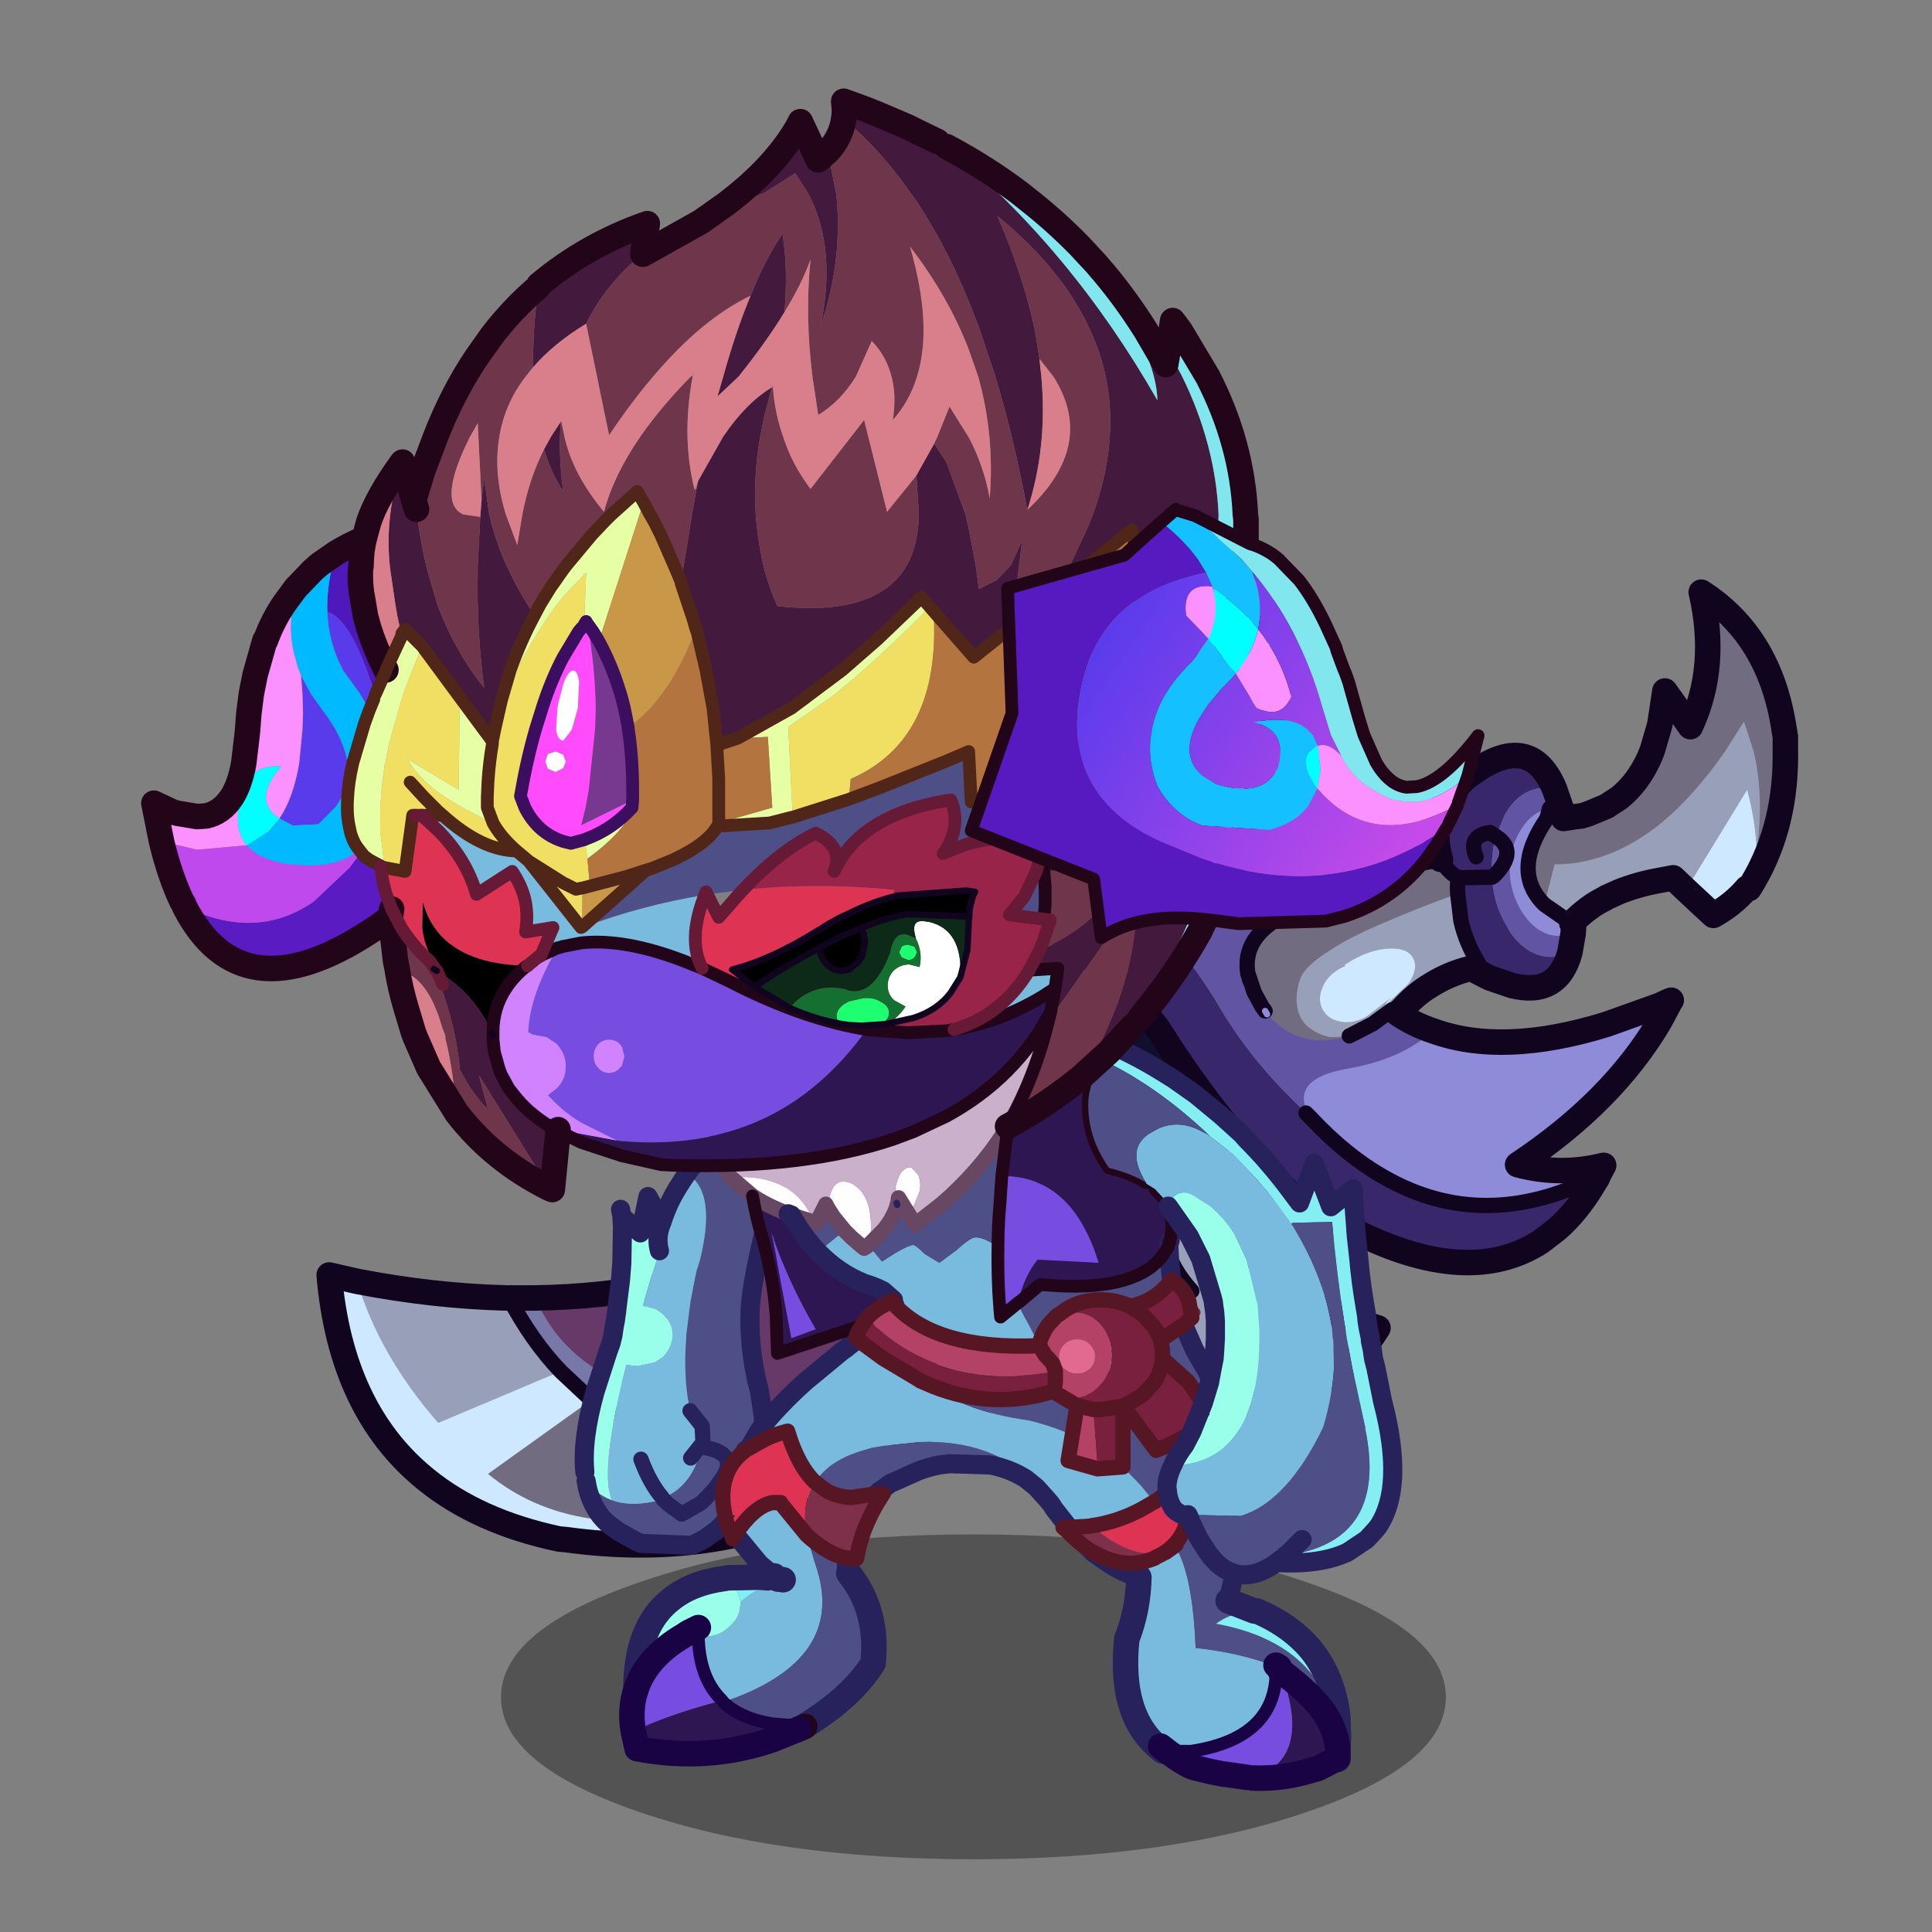 <svg xmlns:ffdec="https://www.free-decompiler.com/flash" xmlns:xlink="http://www.w3.org/1999/xlink" ffdec:objectType="frame" height="90" width="90" xmlns="http://www.w3.org/2000/svg"><rect width="100%" height="100%" fill="#808080" stroke="none"/><use ffdec:characterId="17" height="83.9" transform="translate(4.25 4.1)" width="79.5" xlink:href="#a"/><defs><g id="k" transform="translate(10.6 19.5)"><use ffdec:characterId="2" height="25.05" transform="matrix(1.14 0 0 1.017 21.524 93.895)" width="65" xlink:href="#b"/><use ffdec:characterId="3" height="76.7" transform="translate(7.05 19)" width="116.2" xlink:href="#c"/><use ffdec:characterId="4" height="33.65" transform="translate(27.3 62.15)" width="17.45" xlink:href="#d"/><use ffdec:characterId="5" height="61.05" transform="translate(30.8 52.95)" width="57.4" xlink:href="#e"/><use ffdec:characterId="6" height="44.75" transform="translate(63.75 53.05)" width="28.45" xlink:href="#f"/><use ffdec:characterId="7" height="87.35" transform="translate(-6.7 -19.5)" width="90.7" xlink:href="#g"/><use ffdec:characterId="8" height="34.6" transform="translate(57.9 13)" width="40.75" xlink:href="#h"/><use ffdec:characterId="9" height="11.15" transform="translate(39.4 43.1)" width="19.55" xlink:href="#i"/></g><g id="c"><path d="m96.8 17.75.95-.15.45-.05.5-.15 1.45-.6 1-.65q1.45-1.15 2.35-3.1l.25-.6.6-2.05.4-2.65 2 2.8q2.2-4.7.85-10.55 5.4 3.45 6.5 10.75l.1.6v1.7q-.05 5.8-2.85 10.2.65-2.05.6-3 .6-4.3-.25-7.8l-.75-2.3-1.45 2.3q-2.5 3.6-5.15 5.75-3.95 3.15-8.25 3.15l-.8 3.15q-2.65-2.6.2-6.75h1.3M74.7 25.1q2.5-1.5 5.05-2.5l3.4-1.15 1.4-.4 2.5-.45.1.35q.5.85 1.15 1.3l.25.15q-.1.6-.05 1.15v.1q-3.05 1.1-5.35 2.1-3.05 1.25-4.75 2.4-1.75 1.1-2.2 2.05l-.15.45q-.25.95-.15 1.7.15 1.7 2.05 2.4l.55.15 1.15-.05v.05l.35-.1.25-.05-1.55.35h-.2l-.4.05q-2.45.05-4.15-1.65l-.15-.15-.15-.15-.1-.05v-.05l-.15-.25-.25-.35-.6-1.1-.1-.25-.25-.7-.1-.4-.05-.1q-.5-2.9 2.9-4.65l-.25-.2m-1.45 20.55-.2.3-.2.4q-.9 1.7-.85 3.2-.05.7.2 1.4l.65 1.4q-3.05-1.45-3.9-6.4l-.25-1.55 2.4-1.75 2.4 2.65-.25.35M61.15 62.1l-2.7-.2-1.7.1q-3.5.35-7 2.25l.9-5.65.7-.75q5.7-2.8 9.9-3.5l-.1 7.75m11.4-30.7-.45-1.35.45 1.35m-47.5 34.3-4.6 6.95q-4.6-.7-8-3.5l8.1-5.8q2.1 1.55 4.5 2.35m5.35 6.4 1.7-5.7 2-.35 1.15-.25-.9 5.25-3.95 1.05" fill="#716c80" fill-rule="evenodd" transform="translate(1 1)"/><path d="m95.3 24.5.8-3.15q4.3 0 8.25-3.15 2.65-2.15 5.15-5.75l1.45-2.3.75 2.3q.85 3.5.25 7.8-.1-2.4-.75-4.75l-4.8 7.85-1-.95-1.05.2q-1.7.3-3.2.9l-1 .45-.15.1-.1.05q-1.2.6-2.45 1.85l-.35-.2-1.8-1.25m-6.8-.85.25 2.1q.4 1.8 1.5 3.55l-.7.2q-1.7.4-3.2 1.35-1.1.65-2.15 1.8l-.4.4h-.05l-.4-.3-1.3.95-2.4 1.15-1.15.05-.55-.15q-1.9-.7-2.05-2.4-.1-.75.15-1.7l.15-.45q.45-.95 2.2-2.05 1.7-1.15 4.75-2.4 2.3-1 5.35-2.1m-3.85 7.05q.8-1.2.35-2-.4-.8-1.85-.75-1.4.05-2.9.9l-.65.4.1.05-.5.25q-1 .6-1.35 1.55-.35.95.1 1.7.45.75 1.45.9 1 .15 2-.45l1.95-1.5q-.6.5-.45.65v-.05l1.75-1.65m-1.3 2.05.85-.1-.85.1m-10.5 19.6.15.2q2.15 3.1 9.25 5.15-2 3.25-5.3 4.75-3.05 1.3-7.2 1.15l-4.5-.55-.95-8.9 1.85.2 1.5.45q-4.05-4.5-.45-8.85l1.5-1.55.25 1.55q.85 4.95 3.9 6.4m-23.1 11.9-.3.15-1.1.65q-2.1 1.25-4.2 3.1l-.2.2-1.75 1.2-3 1.8-.25-5.1 11.7-7.65-.9 5.65M2.2 54.05q5.95 1.15 11.65 1.3h.25q1.8 3.4 4.05 5.75l-9.6 4.05Q3.9 59.8 2.2 54.05M25.05 65.7l.1.05q3.2 1.05 6.95.65l-1.7 5.7-9.95.55 4.6-6.95" fill="#989fb9" fill-rule="evenodd" transform="translate(1 1)"/><path d="m106.4 23.35 4.8-7.85q.65 2.35.75 4.75l-.5 2.65-.25.3q-1.1 1.3-2.65 2.15l-2.15-2M84.65 30.7l-1.75 1.65v.05q-.15-.15.45-.65l-1.95 1.5q-1 .6-2 .45-1-.15-1.45-.9-.45-.75-.1-1.7t1.35-1.55l.5-.25-.1-.05.65-.4q1.5-.85 2.9-.9 1.45-.05 1.85.75.45.8-.35 2m-19.4 32.35-1.9-.45-.5-.15-.3-.05-.35-.1-1.05-.2.1-7.75h.1l2-.2h.95l.95 8.9m-26.05 8.3q-9.05 4.55-20.65 2.95l-.55-.05q-6.35-1.35-10.45-4.7-6.65-5.4-7.55-16l2.2.5q1.7 5.75 6.35 11.1l9.6-4.05 2.4 2.25-8.1 5.8q3.4 2.8 8 3.5l9.95-.55 3.95-1.05.9-5.25.6-.2 1.9-.6.4-.15 4.35-1.95.85-.55h.05l.05-.05.05-.05 1.9-1.15v-.05l5.3-2.9-.05.45-11.7 7.65.25 5.1" fill="#cee8ff" fill-rule="evenodd" transform="translate(1 1)"/><path d="M87.05 20.6q-.65-2.85.9-4.85l1.2-1.2.7-.5q4.4-3.05 6.25 1.4l-.9-.1q-1.85.1-3 2.1l-.7 1.7q-.4 1.4-.3 3.1v.1l-2.65.05 2.65-.05q.1 1.9.9 3.4l.6 1.05q1.45 1.9 3.3 1.8l1.3-.35q-.95 3.5-4.55 2.6l-1.75-.6-.2-.1-.55-.85q-1.1-1.75-1.5-3.55l-.25-2.1v-.1q-.05-.55.05-1.15l-.25-.15q-.65-.45-1.15-1.3l-.1-.35m2.9.15q-.7-1.65 1.1-1.9l.45.3-.45-.3q-1.8.25-1.1 1.9m-25.55-2.9q-1.25 4.2-1.35 6.3v.15q2.95 2.2 6.3 7.45l.1.15.05.1.15.25q2.3 3.95 5.6 7.25l1.35 1.35.35.35q2.85 3.05 5.9 4.75 7.65 4.3 16.35 0l.3-.15-.05.15-.25.4q-1.3 2.2-2.9 3.6l-1.3 1q-5.05 3.25-12.75 0-3.25-1.35-6.9-3.8l-1.2-1.2-.65-.65-2.4-2.65q-2.8-3.3-5.45-7.4l-.7-1.1-1.6-1.95-3.95-3.85-2.65-1.9q-4.8-3.1-9.65-2.9 2.9-4.65 9.65-5h2.4q.1-4.95 3.4-5.35-.4 2.35 1.7 4.5l.15.15" fill="#38276b" fill-rule="evenodd" transform="translate(1 1)"/><path d="m96.1 15.45.5 1.45h-.5l-.4.05q-1.3.25-2.15 1.55-1.05 1.55-.95 3.65.15 2.05 1.45 3.6 1.15 1.3 2.65 1.2l.85-.15-.25 1.45-1.3.35q-1.85.1-3.3-1.8l-.6-1.05q-.8-1.5-.9-3.4l.05-.05-.05-.05q-.1-1.7.3-3.1l.7-1.7q1.15-2 3-2.1l.9.1m-4.6 3.7q1.8 1.15-.15 3.1l-.1.05.1-.05q1.95-1.95.15-3.1m-8.15 13.6.4.3h.05q1.25.85 2.75 1.35-2.4 2.25-6.8 3l-.5.1q-4 .9-2.3 3.7l-.35-.35-1.35-1.35q-3.3-3.3-5.6-7.25L69.5 32l-.05-.1-.1-.15Q66 26.5 63.05 24.3v-.15q.1-2.1 1.35-6.3L65.75 19l2.15 1.35h.05l6.75 4.75.25.2q-3.4 1.75-2.9 4.65l.05.1.1.4.25.7.1.25.6 1.1.25.35.15.25v.05l.1.05.15.15.15.15q1.7 1.7 4.15 1.65l.4-.05h.2l1.55-.35-.25.05 1.85-.95.2-.15 1.3-.95" fill="#6154a3" fill-rule="evenodd" transform="translate(1 1)"/><path d="M95.5 17.75q-2.85 4.15-.2 6.75l1.8 1.25.35.2h.05l.1.05v.15l-.05.65-.85.15q-1.5.1-2.65-1.2-1.3-1.55-1.45-3.6-.1-2.1.95-3.65.85-1.3 2.15-1.55l-.2.8M76.95 41.2q-1.7-2.8 2.3-3.7l.5-.1q4.4-.75 6.8-3 5.5 2 13.6-.5l4.2-1.5.75-.35.05.1-.8 1.5q-3.7 6.3-11.15 11.25 3.35.9 6.75.05l-.45.85-.3.15q-8.7 4.3-16.35 0-3.05-1.7-5.9-4.75" fill="#8e8bd9" fill-rule="evenodd" transform="translate(1 1)"/><path d="m57.35 37.75.35-.3 5.65-5.25 1.6 1.95.7 1.1q2.65 4.1 5.45 7.4l-2.4 1.75-1.5 1.55q-3.6 4.35.45 8.85l-1.5-.45-1.85-.2h-.95l-2 .2h-.1q-4.2.7-9.9 3.5l-.45.2-.2.1-5.3 2.9h-.05q6.05-4.35 9-11.7l1.2-3.4q1.15-3.75 1.8-8.2" fill="#100f2d" fill-rule="evenodd" transform="translate(1 1)"/><path d="M16.15 55.35q10.75-.15 20.4-4.25l.85-.35.35-.2 2.2-1.2 5.8-3.4.4-.25.2-.1 2-1.3 1.2-.8q3.85-2.55 7.2-5.25l.6-.5q-.65 4.45-1.8 8.2l-1.2 3.4q-2.95 7.35-9 11.7l-.05.05h.1l-1.9 1.15-.05.05-.05.05h-.05l.1-.05-.1.05q-22.25 4.45-27.2-7" fill="#673968" fill-rule="evenodd" transform="translate(1 1)"/><path d="M14.1 55.35h2.05q4.95 11.45 27.2 7l-.85.55-4.35 1.95-.4.15-1.9.6-.6.2-1.15.25-2 .35q-3.75.4-6.95-.65l-.1-.05q-2.4-.8-4.5-2.35l-2.4-2.25q-2.25-2.35-4.05-5.75" fill="#7778a7" fill-rule="evenodd" transform="translate(1 1)"/><path d="M112.35 24.25q2.8-4.4 2.85-10.2v-1.7l-.1-.6Q114 4.45 108.6 1q1.35 5.85-.85 10.55l-2-2.8-.4 2.65-.6 2.05-.25.6q-.9 1.95-2.35 3.1l-1 .65-1.45.6-.5.15-.45.05-.95.15-.2-.85-.5-1.45q-1.85-4.45-6.25-1.4l-.7.5-1.2 1.2q-1.55 2-.9 4.85l.1.35m10.3 5q1.25-1.25 2.45-1.85l.1-.05.15-.1 1-.45q1.5-.6 3.2-.9l1.05-.2 1 .95 2.15 2q1.55-.85 2.65-2.15m-36.5 1.9q2.5-1.5 5.05-2.5l3.4-1.15 1.4-.4 2.5-.45M92 31.25l1.75.6q3.6.9 4.55-2.6l.25-1.45.05-.65m-.1-.2.1.05m-13.4 6.65q1.05-1.15 2.15-1.8 1.5-.95 3.2-1.35l1.25.65M75.7 26.1l-6.75-4.75h-.05L66.75 20l-1.35-1.15M87.55 35.4q-1.5-.5-2.75-1.35l.4-.4m15.3 13.15-.05.15-.25.4q-1.3 2.2-2.9 3.6l-1.3 1q-5.05 3.25-12.75 0-3.25-1.35-6.9-3.8l-1.1-.8-.55-.4-.45-.3-.2.3-.2.4q-.9 1.7-.85 3.2-.05.7.2 1.4l.65 1.4.15.2q2.15 3.1 9.25 5.15-2 3.25-5.3 4.75-3.05 1.3-7.2 1.15l-4.5-.55-1.9-.45-.5-.15-.3-.05-.35-.1-1.05-.2-2.7-.2-1.7.1q-3.5.35-7 2.25m-.3.15-1.1.65q-2.1 1.25-4.2 3.1l-.2.2-1.75 1.2-3 1.8q-9.05 4.55-20.65 2.95l-.55-.05q-6.35-1.35-10.45-4.7-6.65-5.4-7.55-16l2.2.5q5.95 1.15 11.65 1.3m.25 0h2.05q10.75-.15 20.4-4.25l.85-.35.35-.2 2.2-1.2 5.8-3.4.4-.25.2-.1 2-1.3 1.2-.8q3.85-2.55 7.2-5.25l.6-.5m.35-.3 5.65-5.25-3.95-3.85-2.65-1.9q-4.8-3.1-9.65-2.9l-.35.6M100.5 46.8l.45-.85q-3.4.85-6.75-.05 7.45-4.95 11.15-11.25l.8-1.5.05-.1.05-.05-.1.05h-.05l-.75.35-4.2 1.5q-8.1 2.5-13.6.5M48.1 24.55q2.9-4.65 9.65-5h2.4q.1-4.95 3.4-5.35-.4 2.35 1.7 4.5m6.85 24.95q-2.8-3.3-5.45-7.4l-.7-1.1-1.6-1.95M74.5 46.3l.65.65 1.2 1.2M74.5 46.3l-.25.35m-2.15-3 2.4 2.65" fill="none" stroke="#11041f" stroke-linecap="round" stroke-linejoin="round" stroke-width="2"/><path d="M96.5 18.75q-2.85 4.15-.2 6.75l1.8 1.25.35.2h.05m-10.35-5q.5.85 1.15 1.3l.25.15 2.65-.05.05-.05.1-.05q1.95-1.95.15-3.1l-.45-.3q-1.8.25-1.1 1.9m-1.4 1.65q-.1.6-.05 1.15m0 .1.25 2.1q.4 1.8 1.5 3.55l.55.85.2.1m4.7-13.3-.2.8M98.6 27v.15m-14.25 6.6-1.3.95-.2.15-1.85.95m-6.6-1.95-.25-.35-.6-1.1-.1-.25m-.25-.7-.1-.4-.05-.1q-.5-2.9 2.9-4.65m1.65 15.55.35.35q2.85 3.05 5.9 4.75 7.65 4.3 16.35 0l.3-.15M85.2 33.65l-.85.1m-69.5 22.6h.25q1.8 3.4 4.05 5.75l2.4 2.25q2.1 1.55 4.5 2.35m20.3-4.65h.05l5.3-2.9m.2-.1.45-.2q5.7-2.8 9.9-3.5m.1 0 2-.2h.95l1.85.2 1.5.45q-4.05-4.5-.45-8.85l1.5-1.55 2.4-1.75m1-12.6.45 1.35m-40.45 35q-3.75.4-6.95-.65m18.2-3.4-.85.55-4.35 1.95-.4.15-1.9.6-.6.2-1.15.25-2 .35m13.25-5.35-.05.05m-1.85 1.2.05-.05 1.9-1.15m-1.95 1.2-.1.05" fill="none" stroke="#11041f" stroke-linecap="round" stroke-linejoin="round" stroke-width="1.2"/><path d="m74.55 34.1-.15-.25" fill="none" stroke="#8e8bd9" stroke-linecap="round" stroke-linejoin="round" stroke-width=".5"/></g><g id="d"><path d="m8.05 2.7.05-.05.25-.35.4-.45.9-.85.2-.2L9.7.4Q9.45 0 10.75 0l1.85.1 3.35.15-.05.3.3-.3-.65 1.45Q13 10.9 13 13.8q-.05 2.55.55 5.2l.2.8.3 2 .05.55-.05.1-.3.35.25.05q-.3 3.75-2.85 7.05v.05l-.2.15-.65.65-.1.05-.7.5-.25.15-.5.25-.3.15-4-.15-.45-.2-1.25-.7-.7-.5Q1.2 29.65.7 28.6q-.4-.8-.55-1.8.8 1.05 2 1.5 1.6.6 4-.05h.05l.35.35 1.1.8 1.4-.8.2-.15.3-.3.7-.75.7-1q1-1.75-1.4-2.2l-.35-.05.35.05q2.4.45 1.4 2.2l-.7 1-.7.75-.3.3-.2.15-1.4.8-1.1-.8-.35-.35-.05-.1q2.35-.95 3.05-4v-.1l.1-.55-.05-1-.95-1.2q-.55-2.6-.3-5.7v-.2l.15-1.2.05-.4.05-.4.1-.75.4-2 .1-.45.1-.25q1.3-4.85-.2-6.65l-.4-.4-.3-.2M15.9.55l-.35 1.15.35-1.15M9.85.8l.9-.8-.9.8m4.2 21.65v-.65.65m-3.1 7.65.2-.2-.2.2" fill="#4e4f87" fill-rule="evenodd" transform="translate(.75 .75)"/><path d="m7.75 3.15.1-.15.2-.3.3.2.4.4q1.5 1.8.2 6.65l-.1.25-.1.45-.4 2-.1.75-.05.4-.05.4L8 15.4v.2q-.25 3.1.3 5.7l.75 2.5.1.2.05.05v.1q-.7 3.05-3.05 4v.1q-2.4.65-4 .05-.95-2.35 1.15-10.6l.9.1 1.35-.3.6-.4q.7-.65.8-1.7 0-.65-.35-1.2l-.35-.4-.1-.1-.4-.3-.2-.1-.95-.25.6-2.05.7-2.25 1.85-5.6M8.35 25l.8-1-.8 1m-3.9.1q.7 1.9 1.7 3.05-1-1.15-1.7-3.05" fill="#79bbde" fill-rule="evenodd" transform="translate(.75 .75)"/><path d="m2.95 6.05 1.45 1.3L5 4.5l1.1 2-.15.4q-.3.95-.05 1.85L5.2 11l-.6 2.05.95.25.2.1.4.3.1.1.35.4q.35.55.35 1.2-.1 1.05-.8 1.7l-.6.4-1.35.3-.9-.1q-2.1 8.25-1.15 10.6-1.2-.45-2-1.5l-.1-.7q-.25-2.55.8-6.3l1-3.1.25-.7.1-.4.05-.2.1-.7.1-.5.05-.4.05-.3v-.1l.3-2.4.1-1.3L3 6.9l-.05-.85" fill="#9affea" fill-rule="evenodd" transform="translate(.75 .75)"/><path d="m3.6 6.25.1.55 1.45 1.3.6-2.85 1.1 2q.5-1.55 1.3-2.8l.35-.55.1-.15.2-.3.05-.05.25-.35.4-.45.9-.85.2-.2.9-.8m5.2.25-.05.3-.35 1.15q-2.55 9.2-2.55 12.1-.05 2.55.55 5.2l.2.8.3 2 .05.55m-.05.1-.05.4q-.3 3.75-2.85 7.05l-.2.2-.65.65-.1.05-.7.5-.25.15-.5.25-.3.15-4-.15-.45-.2-1.25-.7-.7-.5q-.85-.65-1.35-1.7-.4-.8-.55-1.8m-.1-.7q-.25-2.55.8-6.3l1-3.1.25-.7.1-.4.05-.2.1-.7.1-.5.05-.4.05-.3v-.1l.3-2.4.1-1.3.05-2.8-.05-.85m3.15.45-.15.4q-.3.95-.05 1.85m8.15 13.05v.65" fill="none" stroke="#27225c" stroke-linecap="round" stroke-linejoin="round" stroke-width="1.5"/><path d="m9.05 22.05.95 1.2.05 1m-.1.65.35.05q2.4.45 1.4 2.2l-.7 1-.7.75-.3.3-.2.15-1.4.8-1.1-.8-.35-.35-.05-.1q-1-1.15-1.7-3.05m4.7-1.1-.8 1" fill="none" stroke="#27225c" stroke-linecap="round" stroke-linejoin="round" stroke-width="1.2"/></g><g id="e"><path d="M32.4 1.5q-.95 3.3-2.55 6.2l-.35.6-.4.65q-2 3.05-4.85 5.5l-2.05 1.6-.65-1.05.55-.45.45-1.1q.15-.7-.1-1.3l-.55-.6q-.4-.05-.8.4-.3.5-.45 1.2V14l.1.35.05.15q-.3 1.05-1.1 2l-1.05 1.05q.4-3.4-1.05-4.45l-.25-.2q-1.65-.85-1.95 1.55h-.2l-.75 1.5-.2-.1q-1.5-3.85-6.5-3.5l-.15-.2q-.9-1.25-.6-2.7l.1-.05q11.7-3.05 23.35-8.35l1.95.45" fill="#cbb0cc" fill-rule="evenodd" transform="translate(1 .6)"/><path d="M42.45 57.35h-.8q-3.5-2.55-2.85-8.8.9-2.3.95-4.85-1.15-.3-2.25-1l-1.3-.9v-.05q2.45 1.45 4.8.45l.55-.3h.05l.25-.15.7-.5.3.45v.05l.1.2q1.05 2.3 1.25 7.3 2.85.3 5.3 1.1l1 .4v.7q-.1 1.9-1.1 3.2-1.6 2.1-5.55 2.7h-1.4m-8.2-17.55-.2-.25-.9-1.15-.1-.15-.2-.35-1.05-1.35q-3.35-3.65-9.2-3.45l-2.9.3-.9.15-.5.15q-2.85.8-3.95 2.55-1.35-1.3-2.15-4-1 .25-1.8.65v-.35l-.05-.85q1.35-1.65 3.25-3.35l2.9-2.4.3-.2q.45-.4.95-.7l.45.4 1.5 1.1 2.85 1.7.05.05 1.05.45q2.5 1.95 7.45 2.65l.6.15q1.5.4 2.8 1l-.3 2 2.3.65 2-.15 1.4 1.45 1.05 1.3-1.05.6q-1.8.95-3.75 1.25h-.05l-.2.05-1.6.1h-.05m-23.1 3.8-.15-.1-1-.85-1.9-2.3.15-.2q.85-1.3 1.75-1.85.5-.35 1-.45h.65l.05.1 2 2.45.6 2.05.1.3q2.4 7-6.15 10.35l-1.1.4-.1-.15Q5.25 51.6 5.2 48.3l.5.05q1.15 0 1.9-.75.6-.5.8-1.15l.1-.6v-.2q1.15-1 2.5-1.45l.85-.3-.3-.05h-.1l-.3-.25m7.35-25.9.45.45.65.8 1.1-.7q1.05-.6 1.35-.6.2 0 .9.7l1.15.7 1.35-1q1.1-1 1.5-1 .65 0 1.75.75-.05 2.8.2 5.5l1.35-1.1v.05l1.65 3.15.05.05-.05.1q-8 .35-11.3-3.2l-.1-.35v-.05l-.8-.7-.4-.2-.5-.2-.6-.2q-2-.8-3.6-2.45l2.05-1.7.55.55.75.65.25.2.25-.15.05-.05" fill="#79bbde" fill-rule="evenodd" transform="translate(1 .6)"/><path d="m9.45 13.8-1.7-1.45q5-.35 6.5 3.5l-1.75-.55-.25-.1q-1.7-.65-2.8-1.4m11.3.55-.1-.35v-.85q.15-.7.45-1.2.4-.45.8-.4l.55.6q.25.6.1 1.3l-.45 1.1-.55.45-.65-1.05-.05.45-.1-.05m-5.4.4.05-.3q.3-2.4 1.95-1.55l.25.2q1.45 1.05 1.05 4.45l-.15.15-.05.05-.5-.05-.75-.65-.55-.55-.85-1.05-.45-.7" fill="#fefeff" fill-rule="evenodd" transform="translate(1 .6)"/><path d="m29.5 8.3-.1.65-.4 3.3-.15 2.2q-.15 1.7-.15 3.35-1.1-.75-1.75-.75-.4 0-1.5 1l-1.35 1-1.15-.7q-.7-.7-.9-.7-.3 0-1.35.6l-1.1.7-.65-.8-.45-.45.15-.15 1.05-1.05q.8-.95 1.1-2v-.05l.05-.05.05-.45.65 1.05.65 1.05 2.05-1.6Q27.1 12 29.1 8.95l.4-.65m.9 13.8 1.6-1.35.7.05q6.4.5 8.7-2.05l.3-.4.35-.55h.05l.05.95.15 1.55v.1q-1.3 1.7-3.25 2.05-1.05-.5-2.3-.5-1.85 0-3.2 1.1l-.25.15-.6.65q-.55.7-.75 1.55h-.05l-1.65-3.15v-.05l.05-.05.1-.05m12.85 1.8.85 1.95.4.7.2.35.25.4.4.8-.05.25v.05q1.2 2.25 1.75 4.5l.15.45.35 2 .2 3.55v.65l-.05.5-.05.7-.1 1-.3 1.65-.5 2.15 2.05.8q-1.8.1-3 1 7.45 1.35 9.25 7.3l.35 1.55-.05 1.55q.05-1.55-.85-3.1-.95-1.6-2.9-3.25l-.65-.5-.15-.1-.05-.05q-.1-.3-.4-.25l-.85-.15q-2.45-.8-5.3-1.1-.2-5-1.25-7.3l-.1-.2v-.05l-.2-.55.2-.15.2-.25v-.05l.35-.65.2-.65-.35-.25-.85-.9q-.35-.6-.4-1.2l-1 .7-.05.05-1.05-1.3-1.4-1.45V30.3h.05l2.55 3.45.95-.4q1-.45 1.85-1.05l.9-2.25-1.2-1.7-2-1.8v-.7l-.15-.75 1.8-1.2M31.7 36.65l-.8-.65q-1.25-.8-2.8-1.1l-3.2-.1-.8.1q-.8.15-1.6.45l-2.25 1-.55.4-.3.2-.2.2-2 .3q-1.05-.05-1.9-.5l-.95-.7q1.1-1.75 3.95-2.55l.5-.15.9-.15 2.9-.3q5.85-.2 9.2 3.45l-.1.1M16.85 42.2l-.05.95.2.25q2.35 2.95 1.9 7.05-1.65 2.65-5.4 4.95h-.05L11 55.2q-2.45-.4-3.85-1.7l1.1-.4q8.55-3.35 6.15-10.35l-.1-.3-.6-2.05q1.7 1.55 3.15 1.8M15.2 14.45l.15.3.45.7.85 1.05-2.05 1.7q-1.2-1.25-2.1-2.9l1.75.55.2.1.75-1.5m8.45 14.3q4.7 1.85 9.45.35l.2.2 1.6.95-.4 2.3q-1.3-.6-2.8-1l-.6-.15q-4.95-.7-7.45-2.65" fill="#4e4f87" fill-rule="evenodd" transform="translate(1 .6)"/><path d="M42.05 14.55v.05l.1.3q.3.9.1 2.05l-.05.35-.05.05v.1h-.05v.15l-.05.2-.35.55-.3.4q-2.3 2.55-8.7 2.05l-.7-.05-1.6 1.35-.1-.1q.5-1.95 1.5-3.2l4.8.25q-2.1-6.85-7.6-6.8l.4-3.3.1-.65.35-.6q1.6-2.9 2.55-6.2 2.2.55 4.4 1.6-.9 2-1 3.05-.1 1.4.3 2.8.4 1.35 1.3 2.65l.55.15q1.4.4 2.35 1l.05.1.65.4.7.75.35.55m13.3 43.2V58l-1.55.7-.55.15q-2.25.7-4.6.6 3.4-1.05 3.1-4.8-.15-1.65-.95-3.8v-.05l.15.1.65.5q1.95 1.65 2.9 3.25.9 1.55.85 3.1m-41.9-2.3-.35.15-2.1.85q-5.1 1.75-10.6.7L.1 55.8q2.55-1.25 6.45-2.3l.5-.15.1.15q1.4 1.3 3.85 1.7l2.45.2v.05m4.6-31.5-6.65 2.2-.1-3Q11.05 20 10.2 17q-.45-1.45-.75-3.2 1.1.75 2.8 1.4l.25.1q.9 1.65 2.1 2.9 1.6 1.65 3.6 2.45l.6.2.5.2.4.2.8.7V22q-.45.15-.8.4-.85.45-1.4 1.15l-.25.4m-3.65.3q-2.2-3.75-3.45-7.55l1.55 8.25 1.9-.7" fill="#2e1653" fill-rule="evenodd" transform="translate(1 .6)"/><path d="M29 12.25q5.5-.05 7.6 6.8l-4.8-.25q-1 1.25-1.5 3.2v.15l-.05.05-1.35 1.1q-.25-2.7-.2-5.5 0-1.65.15-3.35l.15-2.2m19.65 47.2-.4-.05-1.75-.25h-.1l-.25-.05-.85-.25h-.1q-1.35-.4-2.75-1.5h1.4q3.95-.6 5.55-2.7 1-1.3 1.1-3.2v-.7l.25.05.05.05q.8 2.15.95 3.8.3 3.75-3.1 4.8M.1 55.8q-.3-1.75.2-3.25.8-2.55 3.8-4.3l.3-.2.8-.4v.65q.05 3.3 1.85 5.05l-.5.15Q2.65 54.55.1 55.8m14.3-31.55-1.9.7-1.55-8.25q1.25 3.8 3.45 7.55" fill="#774ce1" fill-rule="evenodd" transform="translate(1 .6)"/><path d="M48.8 46.35h.2q2.7 1.15 4.3 3.1 1.7 2.15 2.05 5.2l.05 1.55-.35-1.55q-1.8-5.95-9.25-7.3 1.2-.9 3-1M7.25 43.8l.25-.05 2.5-.05.65.05.4-.1.1-.05.3.25h.1l.3.05-.85.3q-1.35.45-2.5 1.45-.1-.9-.85-1.55l-.4-.3" fill="#84eef3" fill-rule="evenodd" transform="translate(1 .6)"/><path d="M.3 52.55q0-4.95 2.75-7.1 1.6-1.3 4.2-1.65l.4.3q.75.65.85 1.55v.2l-.1.6q-.2.65-.8 1.15-.75.75-1.9.75l-.5-.05v-.65l-.8.4-.3.2q-3 1.75-3.8 4.3" fill="#9affea" fill-rule="evenodd" transform="translate(1 .6)"/><path d="M33.4 2.1q-.95 3.3-2.55 6.2m-20.4 6.1-1.7-1.45m-.15-.2q-.9-1.25-.6-2.7V10h.1q11.7-3.05 23.35-8.35L33.4.8l.35-.2-.05.25-.3 1.25M22.55 15.6l.65 1.05 2.05-1.6q2.85-2.45 4.85-5.5l.4-.65m-8.7 6.2v-.05l.05-.05.05-.45.65 1.05m-6.35-.55.15.3.45.7.85 1.05.55.55.75.65.25.2.25-.15.05-.05.15-.15 1.05-1.05q.8-.95 1.1-2m-8.3.8 1.75.55.2.1.75-1.5m-5.75-.65q1.1.75 2.8 1.4" fill="none" stroke="#674762" stroke-linecap="round" stroke-linejoin="round" stroke-width="1.2"/><path d="M43.1 18.2v-.15m.1-.15-.05.15m-.05.15v.2l.05.95.15 1.55v.1l.4 1.85.45 1.4.1.25.85 1.95.4.7.2.35.25.4.4.8m-.05.3q1.2 2.25 1.75 4.5l.15.45.35 2 .2 3.55v.65l-.05.5-.05.7-.1 1-.3 1.65-.5 2.15m-7-1.85q-1.15-.3-2.25-1l-1.3-.9-.05-.05-1.7-1.7-.15-.2-.05-.05-.2-.25-.9-1.15m-.1-.15-.2-.3-.25-.3-.9-1-.8-.65q-1.25-.8-2.8-1.1l-3.2-.1-.8.1q-.8.15-1.6.45l-2.25 1-.55.4-.3.2-.2.2q-.85.75-1.35 1.7-.4.6-.6 1.3-.35.95-.4 2.05l-.05.95.2.25m-5.85.2-.15-.1-1-.85-1.9-2.3-.1-.2-.4-.9-.2.1-.2.1.2-.15.15-.15q-.25-1.1-.1-1.9l.05-.25q.35-1.6 1.4-3.25l.25-.15.85-1.45.35-.45q1.35-1.65 3.25-3.35l2.9-2.4.3-.2q.45-.4.95-.7l.05-.05.4-.3.7-.45v-.05l.2-.1.6-.45.55-.5.35-.8M33.4.8l.3.05M8.1 10l-.1.05m5.25 5.75.25.1q.9 1.65 2.1 2.9 1.6 1.65 3.6 2.45l.6.2.5.2.4.2.8.7M8.55 39.75v-.05l.2-.05q.05-.3.35-.15l.05-.05q1.3-1.05 1.85-2.8l.4-2.6v-.9l-.05-.85m-2.6 7.35h.15l.2-.15m-.55.2.05.15.3-.2" fill="none" stroke="#27225c" stroke-linecap="round" stroke-linejoin="round" stroke-width="1.5"/><path d="m43.15 15.5-.1-.3M19.9 24.85l-.4-.45-.2-.25m23.55 18.2-.25.15M21.75 14.95l.05.15m15.1 25.2.2-.05" fill="none" stroke="#27225c" stroke-linecap="round" stroke-linejoin="round" stroke-width=".5"/><path d="M42.05 14.55 41.7 14l-.7-.75m-.7-.5q-.95-.6-2.35-1l-.55-.15q-.9-1.3-1.3-2.65-.4-1.4-.3-2.8.1-1.05 1-3.05m-6.95 4.6-.35.6-.1.65-.4 3.3-.15 2.2q-.15 1.7-.15 3.35-.05 2.8.2 5.5l1.35-1.1.05-.05.1-.05 1.6-1.35.7.05q6.4.5 8.7-2.05l.3-.4.35-.55.05-.2m0-.15h.05v-.1l.05-.05.05-.35q.2-1.15-.1-2.05M18.5 23.8l-.45.15-6.65 2.2-.1-3Q11.05 20 10.2 17q-.45-1.45-.75-3.2" fill="none" stroke="#220518" stroke-linecap="round" stroke-linejoin="round" transform="translate(1 .6)"/><path d="m44.25 39.75.35.25m-.95 1.75-.1.1-.7.5" fill="none" stroke="#571623" stroke-linecap="round" stroke-linejoin="round" stroke-width="1.2"/><path d="M13.5 55.4h.05M5.2 48.3q.05 3.3 1.85 5.05l.1.15q1.4 1.3 3.85 1.7l2.45.2h.05m-8.3-7.1v-.65m37.25 9.7h1.4q3.95-.6 5.55-2.7 1-1.3 1.1-3.2v-.7" fill="none" stroke="#190344" stroke-linecap="round" stroke-linejoin="round" transform="translate(1 .6)"/><path d="m47.75 46.15 2.05.8m.2 0q2.7 1.15 4.3 3.1 1.7 2.15 2.05 5.2l.05 1.55-.05 1.55v.25m-13.7-.65q-3.5-2.55-2.85-8.8.9-2.3.95-4.85M18 44q2.35 2.95 1.9 7.05-1.65 2.65-5.4 4.95l-.05.05-.35.15M1.3 53.15q0-4.95 2.75-7.1 1.6-1.3 4.2-1.65l.25-.05 2.5-.05.65.05.4-.1.1-.05.3.25h.1l.3.05" fill="none" stroke="#27225c" stroke-linecap="round" stroke-linejoin="round" stroke-width="2"/><path d="m14.55 56-.1.05" fill="none" stroke="#220518" stroke-linecap="round" stroke-linejoin="round" stroke-width="2"/><path d="m14.1 56.2-2.1.85q-5.1 1.75-10.6.7l-.3-1.35q-.3-1.75.2-3.25.8-2.55 3.8-4.3l.3-.2.8-.4" fill="none" stroke="#190344" stroke-linecap="round" stroke-linejoin="round" stroke-width="2"/><path d="m43.65 22 .05.25.2 1.1-.35.3.35-.3-.2-1.1-.05-.25.2.15q1.3.8.3 1.25l-.6.25-.3.25-1.8 1.2-.15-.35-.3-.6-.85-.95-.25-.2-.85-.55.85.55.25.2.85.95.3.6.15.35.15.75v.7l2 1.8 1.2 1.7-.9 2.25q-.85.6-1.85 1.05l-.95.4-2.55-3.45 1.35-.8.25-.2.85-.95q.5-.8.6-1.8-.1 1-.6 1.8l-.85.95-.25.2-1.35.8-.05-.05v4.8l-2 .15-.35-4.65h.6l1.75-.25-1.75.25h-.6l-1.25-.3-1.6-.95.05-.1q.6.4 1.35.4 1.2 0 2.05-1 .85-.9.85-2.3t-.85-2.4q-.85-.95-2.05-.95l-1.05.25-.1-.15q1.35-1.1 3.2-1.1 1.25 0 2.3.5Q41 22.1 42.3 20.4q.9.45 1.35 1.6M33.1 29.1q-4.75 1.5-9.45-.35l-1.05-.45-.05-.05-2.85-1.7-1.5-1.1-.45-.4.05-.05.4-.3q.3-.2.45-1l-.15-.2.2.15v-.2l.05.05.05.2v.05l.25.25q5.75 5.15 14.15 3.55v.8l-.1.7v.05" fill="#79203f" fill-rule="evenodd" transform="translate(1 .6)"/><path d="m36.5 35.2-2.3-.65.7-4.3 1.25.3.35 4.65M17.75 25.05l-.2-.15q.2-.55.5-.95l.25-.4q.55-.7 1.4-1.15l.35-.2.1-.05.15.15.3.05q3.3 3.55 11.3 3.2h.05v-.15q.2-.85.75-1.55l.95-.65 1.05-.25q1.2 0 2.05.95.85 1 .85 2.4t-.85 2.3q-.85 1-2.05 1-.75 0-1.35-.4l-.25-.15.1-.7v-.8q-8.4 1.6-14.15-3.55l-.25-.3-.05-.2-.05-.05v.2l-.2-.15.15.2q-.15.8-.45 1l-.4.3-.05.05m14.2.5.45.75.25.25.35.4.2.6-.2-.6-.35-.4-.25-.25-.45-.75m3.95 1.8q.4-.4.4-.95 0-.55-.4-.95-.4-.4-1-.4t-1 .4q-.4.4-.4.95 0 .55.4.95.4.4 1 .4t1-.4" fill="#b44166" fill-rule="evenodd" transform="translate(1 .6)"/><path d="M35.9 27.35q-.4.4-1 .4t-1-.4q-.4-.4-.4-.95 0-.55.4-.95.4-.4 1-.4t1 .4q.4.4.4.95 0 .55-.4.95" fill="#e26a90" fill-rule="evenodd" transform="translate(1 .6)"/><path d="m44.55 24.25.35-.3-.2-1.1-.05-.25q-.45-1.15-1.35-1.6-1.3 1.7-3.25 2.05l.85.55.25.2.85.95.3.6.15.35 1.8-1.2.3-.25m-5 6.65 1.35-.8.25-.2.85-.95q.5-.8.6-1.8v-.7l-.15-.75m.15 1.45 2 1.8 1.2 1.7.5.9-1.4 1.35q-.85.6-1.85 1.05l-.95.4-2.55-3.45h-.05v4.75l-2 .15-2.3-.65.7-4.3-1.6-.95-.2-.2q-4.75 1.5-9.45-.35l-1.05-.45-.05-.05-2.85-1.7-1.5-1.1-.45-.4-.2-.15q.2-.55.5-.95l.25-.4q.55-.7 1.4-1.15l.35-.2.1-.05.35-.15.1.35q3.3 3.55 11.3 3.2h.05V26q.2-.85.75-1.55l.6-.65.25-.15q1.35-1.1 3.2-1.1 1.25 0 2.3.5m-5.85 5.1-.2-.6-.35-.4-.25-.25-.45-.75m6.55 4.75-1.75.25h-.6l-1.25-.3m3.6.05v-.05l.05.05m-5.45-1.25v.05m0-.05.1-.7v-.8" fill="none" stroke="#571623" stroke-linecap="round" stroke-linejoin="round" stroke-width="1.2"/><path d="m14.35 36.25-.4.7q-.6 1.45-.25 3.45l-2-2.45-.05-.1H11q-1.45.3-2.9 2.5l-.5-1.1.3-.2.2-.15q-.3-.15-.35.15l-.2.05-.15.2-.1-.4q0-.85.15-1.65L7.5 37q.35-1.6 1.4-3.25l.25-.15 1.25-.7q.8-.4 1.8-.65.8 2.7 2.15 4" fill="#de3352" fill-rule="evenodd" transform="translate(1 .6)"/><path d="M13.7 40.4q-.35-2 .25-3.45l.4-.7.95.7q.85.45 1.9.5l2-.3q-.85.75-.85 1.55l-.1 1.2-.05.4-.35.8-1 1.1q-1.45-.25-3.15-1.8m4.55-.5-.1.25-.3.95.3-.95.1-.25" fill="#7e304a" fill-rule="evenodd" transform="translate(1 .6)"/><path d="M15.35 36.85q-1.35-1.3-2.15-4-1 .25-1.8.65l-1.25.7M8.3 39.5l.1.4v.05l.5 1.35.2-.35q1.45-2.2 2.9-2.5h.65l.05.1 2 2.45q1.7 1.55 3.15 1.8l.75.05.25-1.15.3-.95.1-.25q.55-1.4 1.45-2.75h-.5l-2 .3q-1.05-.05-1.9-.5l-.95-.7M8.3 39.5q-.4-1.75.05-3.05.4-1.25 1.55-2.1" fill="none" stroke="#571623" stroke-linecap="round" stroke-linejoin="round" stroke-width="1.2"/><path d="m36.15 41.75-1.7-1.7-.15-.2v-.05l1.6-.1.2-.05.05.05.4.35q1.55 1.3 3.2 1.7l1.25.15h.55l-.1.05-.4.2-.05.05q-2.35 1-4.8-.45h-.05m5.4.15-.1.05.1-.05" fill="#7e304a" fill-rule="evenodd" transform="translate(1 .6)"/><path d="M41.55 41.9H41l-1.25-.15q-1.65-.4-3.2-1.7l-.4-.35v-.05q1.95-.3 3.75-1.25l1.05-.6.05-.05h.05l.4-.3.75-.6.4-.4-.2.55q-.1.25.3.45l.4.35.4.75v.75q-.35 1.65-1.95 2.6 1.6-.95 1.95-2.6v-.75l-.4-.75.25.3q.3.4.15 1.2l.1.1-.2.65-.35.65v.05l-.2.25-.2.15-.1.1-.7.5-.25.15h-.05m.65-5.05.2.15-.2-.15" fill="#de3352" fill-rule="evenodd" transform="translate(1 .6)"/><path d="M35.3 40.4h-.5l.3.25q1 1.05 2.05 1.7h.05q2.45 1.45 4.8.45l.05-.05.4-.2.1-.05-.1.05M36.9 40.3l-1.6.1m1.8-.15h.05q1.95-.3 3.75-1.25l1.05-.6.05-.05h.05l.4-.3.75-.6.2.15.45.45.25.35.4.75v.75q-.35 1.65-1.95 2.6" fill="none" stroke="#571623" stroke-linecap="round" stroke-linejoin="round" stroke-width="1.2"/><path d="m51.75 51.35-.25-.15M49.25 60l-1.75-.25h-.1l-.25-.05-.75-.15-1.25-.3q-.8-.2-2.7-1.7m7.2 2.5q2.35.1 4.6-.6l.55-.15 1.55-.8q.1-1.6-.85-3.25-.95-1.6-3.7-3.65" fill="none" stroke="#190344" stroke-linecap="round" stroke-linejoin="round" stroke-width="2"/></g><g id="f"><path d="M.3 0q4.85 1.3 9 3.9l.8.5 1.7 1.2 2 1.65 1.6 1.45.4.45q1.8 1.8 3.4 3.95l.15.2.6.8L21.1 11l1.3 3.4 1.75-1.4v.3l.25 3.4.2 1.8q.15 1.75.45 3.5l.15.9.05.5.1.6.15.7v.2l.15.7.1.7.2.8.2 1 .3 1.5.05.2q1.7 6.6-.4 9.7l-.25.3-.65.7-1.5 1q-2.15 1-5.55.8l.4-.3.3-.25.35-.05q7.7-1.2 5.9-9.9v-.1l-1-4.6-.45-2.4-.1-.7-.1-.6q-.6-3.8-.95-7.8l-3 .05q-.15 0-.2.1l-.1-.1v-.05l-1.5-2.05-.1-.1-.2-.25-.35-.4-.25-.3-.2-.25-.3-.3-.5-.55-1.05-1.1-1.8-1.4-.25-.25q-4.05-3.8-8.3-5.8Q2.2 1.8 0 1.25L.3 0" fill="#84eef3" fill-rule="evenodd" transform="translate(.45 .75)"/><path d="m12.95 8.9 1.8 1.4 1.55 1.65.3.3.2.25.25.3.35.4.2.25.1.1 1.5 2.05v.05l.1.1.15.2.35.6q1.55 2.7 2.3 5.45l.2.9.1.5.1.6.05.7.05.2.05 2.2q-.15 2.3-.85 4.6-2.8 5.8-6.45 6.95l-4.15-.1.1.2q-1-.3-1.3-.75-.35-.6-.4-1.2l-.05-.4q0-.75.4-1.6l.05-.1q3-.1 4.65-2.05 1.8-2.1 2.1-6.35l.05-1.4V24l-.05-.6-.1-1.4-.05-.1-.8-3.35-.9-1.9q-.85-1.4-2.05-2.35l-.8-.5q-1.65-1.25-2.4.5l-.35-.55-.7-.75-.65-.4-.05-.1q-1.6-2.55.2-3.8l.7-.4q1.5-.7 3.1 0l.8.4.25.2" fill="#79bbde" fill-rule="evenodd" transform="translate(.45 .75)"/><path d="M4.4 2.85q4.25 2 8.3 5.8v.05l-.8-.4q-1.6-.7-3.1 0l-.7.4q-1.8 1.25-.2 3.8-.95-.6-2.35-1L5 11.35q-.9-1.3-1.3-2.65-.4-1.4-.3-2.8.1-1.05 1-3.05m14.9 12.9q.05-.1.2-.1l3-.05q.35 4 .95 7.8l.1.6.1.7.45 2.4 1 4.6v.1q1.8 8.7-5.9 9.9l-.05-.2-.3.25-.3.25-.4.3q-1.8 1.3-3.3.85-1.15-.3-2.1-1.65l-.65-1-.2-.4-.15-.3-.2-.45-.05-.05-.1-.25-.1-.3-.1-.2 4.15.1Q19 37.5 21.8 31.7q.7-2.3.85-4.6l-.05-2.2-.05-.2-.05-.7-.1-.6-.1-.5-.2-.9q-.75-2.75-2.3-5.45l-.35-.6-.15-.2m.85 24.75-1 1 1-1" fill="#4e4f87" fill-rule="evenodd" transform="translate(.45 .75)"/><path d="M10 34.7q.3-.75.95-1.6l.55-1.05 1.4-1.35-.5-.9.5-1.65v-.05l.05-.25.15-.8.15-.75.05-.7.05-.9v-1.3l-.05-.7-.1-.7v-.1l-.1-.4-.9-3-.9-1.8-1.65-2.35v-.05q.75-1.75 2.4-.5l.8.5q1.2.95 2.05 2.35l.9 1.9.8 3.35.05.1.1 1.4.05.6v.9l-.05 1.4q-.3 4.25-2.1 6.35Q13 34.6 10 34.7" fill="#9affea" fill-rule="evenodd" transform="translate(.45 .75)"/><path d="M18.6 43.05q3.4.2 5.55-.8l1.5-1 .65-.7.25-.3q2.1-3.1.4-9.7l-.05-.2-.3-1.5-.2-1-.2-.8-.1-.7-.15-.7v-.2l-.15-.7-.1-.6-.05-.5-.15-.9q-.3-1.75-.45-3.5l-.2-1.8-.25-3.4v-.3l-1.75 1.4-1.3-3.4-1.15 3.1-.6-.8-.15-.2q-1.6-2.15-3.4-3.95l-.4-.45L14.25 8l-2-1.65-1.7-1.2-.8-.5Q5.6 2.05.75.75m18.25 42-.4.3q-1.8 1.3-3.3.85-1.15-.3-2.1-1.65l-.65-1-.2-.4-.15-.3-.2-.45-.05-.05-.1-.25-.1-.3q-1-.3-1.3-.75-.35-.6-.4-1.2l-.05-.4q0-.75.4-1.6m.05-.1q.3-.75.95-1.6l.55-1.05.9-2.25.5-1.65v-.05l.05-.25.15-.8.15-.75.05-.7.05-.9v-1.3l-.05-.7-.1-.7v-.1l-.1-.4-.9-3-.9-1.8-1.65-2.35m9.2 27.4.3-.25 1-1m-8.85-1.75-.1-.2" fill="none" stroke="#27225c" stroke-linecap="round" stroke-linejoin="round" stroke-width="1.5"/></g><g id="g"><path d="m18.1 60.1 1.6.3.6-4.4h.7l1.3 1.2q2.25 2.3 3 5l2.8-1.8q.65.95.95 2 .3 1.15.15 2.4l-.05.35 2.15-.35-.95 2.2-.15.1.1-.1-.2.15-.8.65h-.1q-4.8-.1-6.9-2.6l-.3-.4q-.6-.85-.9-2l-.05 2q.1 1 .5 1.9l.65 1.5.45 1.05-.55-1.1-.1-.2-.35-.5q-1.35-1.2-2.25-2.65l-.75-1.45-.35-.95q-.4-1.1-.5-2.4l.3.1m4.1 8.1-.1-.05.1.05m33.7 4.6q-4.55-.75-9.6-3.2l-.8-.4-.4-.2-2.1-1q-1.15-2.2.15-5.6l.05-.15.2-.05.9 1.8 1.4-1.6.5-.55q5.75-.6 11.85 0l-1.7 10.35-.45.6" fill="#de3352" fill-rule="evenodd" transform="translate(1 1)"/><path d="m69.55 58.15.15.05-.05.5-.1-.55.1.55-.15.55-.3 1.15-.95 2-1.15 1.4 2.7.35.5.05-.6 1.8-.25.6-.8 1.55q-2.15 3.55-5.9 4.65l-.6.1-3.05.15-2.85-.2-.35-.05.45-.6 1.7-10.35q-6.1-.6-11.85 0 2.85-3.05 5.7-4.45 2.25 1.1 1.45 3 1.1-2.4 3.55-3.8 2.15-1.25 5.25-1.75l.35-.05q.8 1.9-.35 3.85l-.1.15-.15.2.25-.1q3.7-1.75 7.4-.75" fill="#98244a" fill-rule="evenodd" transform="translate(1 1)"/><path d="m36.3 81.5-2.8-1.4q-1.4-.85-2.35-1.9l-.25-.25.65-.5q.75-.7.75-1.75t-.75-1.8l-.75-.5-1.1-.2-.35-.2.05-.6q.3-2.7 2.25-6l.25-.05.1-.05 1.55-.3q3.35-.35 7.95 1.4l1.5.6 2.1 1 .4.2.8.4q5.05 2.45 9.6 3.2-7 9.8-19.2 8.75l-.4-.05m.25-7.55q-.35-.35-.85-.35t-.85.35q-.35.4-.35.95 0 .55.35.9.35.4.85.4t.85-.4l.15-.15.2-.75-.2-.75-.15-.2" fill="#774ce1" fill-rule="evenodd" transform="translate(1 1)"/><path d="M70.35 71.35q-2.7 5.25-8.2 8.25l-2.55 1.2-1.6.6q-6.95 2.35-17.1 2.05l-1.1-.05-3.1-.7-3.2-1.05-.5-.25-1.3-.65v-.1l4.6.85.4.05q12.2 1.05 19.2-8.75l.35.05 2.85.2 3.05-.15.6-.1q3.65-.6 6.95-2.6l1-.65-.3 1.45-.05.35" fill="#2e1653" fill-rule="evenodd" transform="translate(1 1)"/><path d="m77.3 71.95-.5.55-1.9 2.05-2.2 2q4.4-6.85 4.4-14.25l-6.95 9.85.2-.8.05-.35.3-1.45v-.15l.2-1.4-2.25.15.8-1.55q6.05-2.5 8.45-9.4v-.4q-4.1 3.45-8.1 3.6l-.15-1.7.05-.5-.15-.05q-.35-2.5-1.1-4.75l.05-.05q6.15-2.95 8.05-8.55l.05-.2q.95-3 .7-6.8l-.1-1.4-.5-2.8-5.65 4.6.8-1.8 1.4-3 .4-1q2.05-5.7 1-10.8-.4-1.85-1.2-3.6-2.15-4.8-7.3-9 2.05 4.7 2.95 9l.35 2.2.15 1.4q.5 5.55-1.1 10.45Q67.45 26.4 66 21.6L64.8 18q-2.2-6.05-5.15-10.4l-.3-.4q-2.4-3.45-5.25-5.8l.05-.4V.6L54.1 0l1.65.6 1 .4 2.35 1 1 .5 1.35.65.7.4q9.75 8 16.55 19.9-.05-3.35-4.2-10 1.8 2.15 3.3 4.55l1.55 2.65.2-1.15 1.1 2.1q2.6 5.3 2.85 10.8l-.1 4q-.35 3.95-1.95 8.25l.6.15h1.8l2.45-.6-.05.6Q85.1 58.35 77.3 71.95m-45.6 8.8-.45 4.6-.25-.1-5.5-8.85.7 2.65Q25 77.9 24 75.95q-.35-3.9-2.05-7.9l.15.1.55 1.1-.45-1.05q3 1.8 4.3 4.85l.1.25v.3l.1.95.35 1.25.1.3.1.25.6 1.1.6.75q1.15 1.4 3.2 2.55h.05m-12.25-52.4.05-.05.9 3.05.2.65q.25 2.3.75 4.4l.1.4.7 2.4.15.45q1.35 3.55 3.6 6.35-.6-4.6-.5-9.2v-.4l.2-3.8.1-1.3.2-1.7.4 2.8q.45 2 1.35 4l.2.4q.8 1.75 2 3.5-1.1 2.05-1.9 4.3l-.7 2.4-.5 2.2-.2 1L24 46.75l-2.95-4-1.35-1.35-.25.35-.15-.45-.2-.9-.2-1.2-.35-2.4-.05-.4q-.4-3.95.95-8.05m10.7-13.8.05-.15q3.75-3.15 8.5-4.8l-.35 2.35q-2.9 2.35-4.45 5.5-2.55 1.55-4.15 3.4-.05-2.9.4-6.3M44.95 8l.5-.4.25-.2.25-.2Q48.9 4.75 50.5 2l.2-.4 1.4 3 .75-.65.65 3.25.05.4q.45 5-1.25 10 1.2-5.9-.8-10l-.2-.4-1-1.55-2.45 1.55-1.05.4-1.85.4M61.2 26.85l.95 1.45 1.5 4.1.25 1.1.55 2.9.25 1.85 1.4-.7 1.1-1.15.9-1.95-.85 6.8-2.95 2.35-3.15-3.6-.3-.35-.65-.75-3.45 3.3L54 44.6l-4 3-4.2 2.35-1.65.55-.3-2.9-.15-.8-.4-2.2-.7-3-.05-.1-.05-.15-.2-.7-.95-2.85v-.1l.2-1.3.4-2.4.25-1.6.35-1.95.15-.7 1.95-3.45q1.8-2.65 3.8-3.85l-.5 1.95-.1.4-.3 1.5q-.55 3.15-.35 6.1.15 2.05.6 4 .35 1.5 1.1 3.2 7.8.85 10.15-3.2.9-1.6.95-4l-.2-3.05 1.4-2.5m-29.3-1.7-.05 1.15q-.05 2.05.25 4.3-.95-1.45-1.5-3.3l.55-1 .75-1.15m17.55-8.6q-1.4 2.3-3.6 5.05l-1.65 1.55.45-1.55q1-3.6 2.15-6.35 1.15-2.9 2.5-4.85.45 2.8.15 6.15" fill="#43193d" fill-rule="evenodd" transform="translate(1 1)"/><path d="M72.7 76.55q-2.7 2.2-5.75 3.85 2.15-3.9 3.2-8.25l6.95-9.85q0 7.4-4.4 14.25M31 85.25q-4.4-2.2-7.25-5.9-.3-3.55-.9-5.9l.05-.05-.1-.3-.05-.1-.1-.25-.35-1.1-.35-.85q-1.15-2.45-2.85-2.6v-.05l-.15-.75-.3-2.6-.1-.8.1-.65.75 1.45q.9 1.45 2.25 2.65l.35.5-.05.1q1.7 4 2.05 7.9 1 1.95 2.2 3.1l-.7-2.65 5.5 8.85M20.5 30.9l.6-1.95 1-2.65q1.35-3.45 3.2-6.2l1.2-1.7q1.65-2.15 3.65-3.85-.45 3.4-.4 6.3l-.6.75q-1.65 2.15-2.05 4.7-.5 2.85.5 6.1l.9 2.4.4-2.4q.55-2.85 1.7-5.1.55 1.85 1.5 3.3-.3-2.25-.25-4.3l.05-1.15.05-.05.25 1.2q.65 2.95 3.1 5.9.75-2.85 2.85-5.9 1.6-2.3 3.95-4.7l.1-.05.05.05q-.45 2.45-.4 4.7.05 2.15.55 4.15h.15l-.35 1.95-.25 1.6-.4 2.4-.2 1.3-.55-1.3-1.05-2.4-.5-1-.35-.6-.5-.95-.5-.85-2 1.8-.6.6-.95 1-2 2.4-.3.4-.7 1-.25.35-.8 1.3-.45.85q-1.2-1.75-2-3.5l-.2-.4q-.9-2-1.35-4l-.4-2.8-.2 1.7-.3-6.05-.6 1.05q-2.6 5.15-.55 6.1l1.35.2-.2 3.8v.4q-.1 4.6.5 9.2-2.25-2.8-3.6-6.35l-.15-.45-.7-2.4-.1-.4q-.5-2.1-.75-4.4l-.1-1.1m17.85-18.95V12l4.55-2.55L44.95 8l1.85-.4 1.05-.4 2.45-1.55 1 1.55.2.4q2 4.1.8 10 1.7-5 1.25-10l-.05-.4-.65-3.25Q53.9 2.8 54.1 1.4q2.85 2.35 5.25 5.8l.3.4Q62.6 11.95 64.8 18l1.2 3.6q1.45 4.8 2.5 10.45 5.45-5.1 2.05-10.45l-1.1-1.4-.35-2.2q-.9-4.3-2.95-9 5.15 4.2 7.3 9 .8 1.75 1.2 3.6 1.05 5.1-1 10.8l-.4 1-1.4 3-.8 1.8-3.8 3.05.85-6.8-.9 1.95-1.1 1.15-1.4.7-.25-1.85-.55-2.9-.25-1.1-1.5-4.1-.95-1.45.25-.55.95-2.35 1.5 2.4q1.2 2.25 1.65 4.8.4-4.9-.9-9.55l-.75-2.15q-1.6-4.15-4.6-8.05 1.8 6.2.55 10.2-.6 1.95-1.9 3.4.3-1.9-.1-3.4-.4-1.6-1.55-2.8l-1.25 2.8q-1.25 2-2.95 3l-.45-3q-.6-4.8-.15-9.2-.65 1.85-2.05 4.15.3-3.35-.15-6.15-1.35 1.95-2.5 4.85-3.85 1.85-7.65 6.35-1.75 2.05-3.45 4.6l-1.8-8.75q1.55-3.15 4.45-5.5M69.8 60.4q4-.15 8.1-3.6v.4q-2.4 6.9-8.45 9.4l.25-.6.6-1.8-.5-.05.05-.55.05-.6v-1.4l-.05-.6-.05-.6M48.55 22.45q.15 2.05.8 3.85.7 2.2 2.15 4.1l4.2-5.4 1.8 7.2 2.3-2.85.2 3.05q-.05 2.4-.95 4-2.35 4.05-10.15 3.2-.75-1.7-1.1-3.2-.45-1.95-.6-4-.2-2.95.35-6.1l.3-1.5.1-.4.5-1.95h.1" fill="#6f354a" fill-rule="evenodd" transform="translate(1 1)"/><path d="m23.75 79.35-2.2-3.55-1.05-2.4-.15-.4-.6-2q-.4-1.35-.65-2.8 1.7.15 2.85 2.6l.35.85.35 1.1.1.25.05.1.05.3v.05q.6 2.35.9 5.9M16.5 34.3l.35-1.3q.65-1.95 2.6-4.65-1.35 4.1-.95 8.05l.05.4.35 2.4.2 1.2.2.9.15.45v.15l-1.25 2.7q-.85-1.7-1.35-3.3l-.25-.9-.2-1.2q-.25-1.2-.2-2.4l.05-.4q0-1.1.25-2.1m52-2.25q1.6-4.9 1.1-10.45l-.15-1.4 1.1 1.4q3.4 5.35-2.05 10.45m-19.05-15.5q1.4-2.3 2.05-4.15-.45 4.4.15 9.2l.45 3q1.7-1 2.95-3l1.25-2.8q1.15 1.2 1.55 2.8.4 1.5.1 3.4 1.3-1.45 1.9-3.4 1.25-4-.55-10.2 3 3.9 4.6 8.05l.75 2.15q1.3 4.65.9 9.55-.45-2.55-1.65-4.8l-1.5-2.4-.95 2.35-.25.55-1.4 2.5-2.3 2.85-1.8-7.2-4.2 5.4q-1.45-1.9-2.15-4.1-.65-1.8-.8-3.85v-.2l-.1.2q-2 1.2-3.8 3.85l-1.95 3.45-.3.7q-.5-2-.55-4.15-.05-2.25.4-4.7l.05-.2-.1.15-.1.05q-2.35 2.4-3.95 4.7-2.1 3.05-2.85 5.9-2.45-2.95-3.1-5.9l-.25-1.2v-.05L31.9 25v.15l-.75 1.15-.55 1q-1.15 2.25-1.7 5.1l-.4 2.4-.9-2.4q-1-3.25-.5-6.1.4-2.55 2.05-4.7l.6-.75q1.6-1.85 4.15-3.4l1.8 8.75q1.7-2.55 3.45-4.6 3.8-4.5 7.65-6.35-1.15 2.75-2.15 6.35l-.45 1.55 1.65-1.55q2.2-2.75 3.6-5.05M25.7 31.3l-.1 1.3-1.35-.2q-2.05-.95.55-6.1l.6-1.05.3 6.05" fill="#d87f8b" fill-rule="evenodd" transform="translate(1 1)"/><path d="m18.55 64-1.1.8-.55.35q-10.1 6.6-14.5-2 5.65 2.75 10.15-.4l2.8-2.65.9-1.2.25.3.4.3.85.45.05.05q.1 1.3.5 2.4l.35.95-.1.65" fill="#5a1bc3" fill-rule="evenodd" transform="translate(1 1)"/><path d="M13.6 40.05q1.85.45 3.75 6.45v.05l-.1.35-.35.85-.75-1.3-1.3-1.8q-1.15-2.15-1.25-4.6m-2.05 5 .75 1.4 1 1.4.25.35.05.05q1.35 1.95 1.6 3.65.2 1.9-.95 3.45L12.9 56.7l-1.95.1-.15-.05-.95-.5q1.1-1.65 1.55-4.35l.25-2.6.05-1.3-.05-1.55-.1-1.4" fill="#593bec" fill-rule="evenodd" transform="translate(1 1)"/><path d="M14.25 35.45q1.05-.65 2.25-1.15-.25 1-.25 2.1l-.05.4q-.05 1.2.2 2.4l.2 1.2.25.9q.5 1.6 1.35 3.3v.05l-.8 1.8-.05.05q-1.9-6-3.75-6.45-.05-1.75.4-3.65l.25-.95" fill="#4f18bb" fill-rule="evenodd" transform="translate(1 1)"/><path d="m.6 58.05-.6-3 1.5.7.4.1 1.5.25.7-.05q1.2-.25 2-1.45.65-1 .95-2.7l.25-2.1.05-.5.1-1.3.2-1.55.3-1.5.75-2.65h.05q.6-1.65 1.55-3l.85-1.15q-.7 2.9-.15 5.15l.3 1.1.25.65.1 1.4.05 1.55-.05 1.3-.25 2.6q-.45 2.7-1.55 4.35-2.2-1.4.15-4.1-3.2-.2-3.4 3.75v.05q-.1 1.45.7 2.4l-3.9.35-2.8-.65" fill="#fb91ff" fill-rule="evenodd" transform="translate(1 1)"/><path d="m11.15 38.15.15-.15 1.15-1.2.45-.4.2-.15 1.15-.8-.25.95q-.45 1.9-.4 3.65.1 2.45 1.25 4.6l1.3 1.8.75 1.3-.4 1.1-.1.35-.8 2.7q-.35 1.5-.4 2.7-.1 1.35.15 2.4l.05.25q.2.85.7 1.45-1.7 1.55-5.25 1.15h-.25q-2.35-.35-3.3-1.5l1.7-1.1.85-1 .95.5.15.05 1.95-.1 1.35-1.35q1.15-1.55.95-3.45-.25-1.7-1.6-3.65l-.05-.05-.25-.35-1-1.4-.75-1.4-.25-.65-.3-1.1q-.55-2.25.15-5.15" fill="#00b9ff" fill-rule="evenodd" transform="translate(1 1)"/><path d="m9.85 56.25-.85 1-1.7 1.1q-.8-.95-.7-2.4v-.05q.2-3.95 3.4-3.75-2.35 2.7-.15 4.1" fill="#0ff" fill-rule="evenodd" transform="translate(1 1)"/><path d="M68.65 68.15 70.9 68l-.2 1.4v.15l-1 .65q-3.3 2-6.95 2.6 3.75-1.1 5.9-4.65M21 56h1.65q3.05 2.75 5.8 2.8l.6.5.35.3 4.1 5.2h.1q4.65-1.75 9.55-2.55v.15q-1.3 3.4-.15 5.6l-1.5-.6q-4.6-1.75-7.95-1.4l-1.55.3q-.2-.1-.35.1l-1.3.6.95-2.2-2.15.35.05-.35q.15-1.25-.15-2.4-.3-1.05-.95-2l-2.8 1.8q-.75-2.7-3-5L21 56" fill="#79bbde" fill-rule="evenodd" transform="translate(1 1)"/><path d="M68.45 53.4q.75 2.25 1.1 4.75-3.7-1-7.4.75l-.1-.1.1-.15q1.15-1.95.35-3.85l-.35.05q-3.1.5-5.25 1.75-2.45 1.4-3.55 3.8.8-1.9-1.45-3-2.85 1.4-5.7 4.45l-2.8.35-.1-.2-.1.25h-.05q-4.9.8-9.55 2.55h-.1l.1-.05 5-4.45.5-.15 1.6-.65.8-.4q2-1.05 2.7-2.25l4.1-.25 1.75-.45h.05l4.4-1.4 2.4-.9 5.25-2.1L63.9 51l.2 3.95 4.35-1.55m1.45 8.4V63l-.05.6-.05.55-2.7-.35 1.15-1.4.95-2h.55l.1.6.05.8" fill="#4e4f87" fill-rule="evenodd" transform="translate(1 1)"/><path d="m60.85 39.65.3.35q.6 10.05-6.5 13.15l-.15 1.6-4.4 1.4-.35-7.1.1-.05 3.3-2.3q3.3-2.6 7.7-7.05m-39.8 3.1 2.95 4-.1 7.25-4-2.4q.7 1.3 2.4 2.6 1.7 1.2 4.3 2.4l-.45-1.2v-.8l.05-1.2q.1-1.55.35-3v-.2l.2-1 .5-2.2q2.45-5.2 4.85-8.15l1.8-1.9-.15 3.85v.25l-.2.25-.25.3-1.2 2q-.95 1.8-1.65 4l-.5 1.6q-.7 2.4-1.2 5.3l.35.9q.9 1.8 2.6 2.5l.4.15.6.15 1.1-.3.2 1.5.2 2.15-.6.15-.5.1-1-.5-2.7-1.7 2.7 1.7 1 .5.5-.1v3.05l-.1.05-4.1-5.2-.35-.3-.6-.5q-2.75-.05-5.8-2.8H20.3l-.6 4.4-1.6-.3-.35-2.85V57q-.05-2.4.35-4.95l.05-.15.3-1.55 1.1-3.85.15-.4q.6-1.65 1.35-3.35M20.1 53.4l1.1 1.2 1.1 1.1.35.3-.35-.3-1.1-1.1-1.1-1.2m8.35 5.4q-1.25-1.1-1.85-2.2.6 1.1 1.85 2.2" fill="#f0df62" fill-rule="evenodd" transform="translate(1 1)"/><path d="M45.8 49.95 50 47.6l4-3 2.75-2.4 3.45-3.3.65.75q-4.4 4.45-7.7 7.05l-3.3 2.3-.1.05.35 7.1h-.05l-1.75.45-4.1.25.1-.25 4.2-1.2-.35-5.55-2.35.1m-7.4-18.5-3.5 10.9-.45-.75-.5-.7-.05-.1h-.15l.15-3.85-1.8 1.9Q29.7 41.8 27.25 47l.7-2.4q.8-2.25 1.9-4.3l.45-.85.8-1.3.25-.35.7-1 .3-.4 2-2.4.95-1 .6-.6 2-1.8.5.85m-21 15 .8-1.8v-.05l1.25-2.7v-.15l.25-.35 1.35 1.35q-.75 1.7-1.35 3.35l-.15.4-1.1 3.85-.3 1.55-.05.15q-.4 2.55-.35 4.95v.25l.35 2.85-.3-.1-.05-.05-.85-.45-.4-.3-.25-.3-.15-.2q-.5-.6-.7-1.45l-.05-.25q-.25-1.05-.15-2.4.05-1.2.4-2.7l.8-2.7.1-.35.4-1.1.35-.85.1-.35.05-.1m6.6.3 2.55 3.45v.2q-.25 1.45-.35 3l-.05 1.2v.8l.45 1.2q-2.6-1.2-4.3-2.4-1.7-1.3-2.4-2.6l4 2.4.1-7.25m9.8 11.15.1-.05q2.05-.75 3.6-2.45h.1q-.65 1.85-3.6 4l-.2-1.5" fill="#e6ffa4" fill-rule="evenodd" transform="translate(1 1)"/><path d="m71.05 38.2 5.65-4.6.5 2.8.1 1.4q.25 3.8-.7 6.8l-.05.2q-1.9 5.6-8.05 8.55l-.05.05-4.35 1.55-.2-3.95-1.75.75-5.25 2.1-2.4.9.15-1.6q7.1-3.1 6.5-13.15l3.15 3.6 2.95-2.35 3.8-3.05M42.6 41.6l.7 3 .4 2.2.15.8.3 2.9 1.65-.55 2.35-.1.35 5.55-4.2 1.2-.1.25q-.7 1.2-2.7 2.25l-.8.4-1.6.65-.5.15-1.55.5-2.85.75-.2-2.15q2.95-2.15 3.6-4l.15-.7-.2.1V54q0-2.55-.35-4.8v-.1q3.15-2.15 5.25-7.55l.15.05m1.55 8.9v.05l.15 2.6v3.45-3.45l-.15-2.6v-.05" fill="#b3743f" fill-rule="evenodd" transform="translate(1 1)"/><path d="M41.35 37.7v.1l.95 2.85.2.7.05.15-.1.05q-2.1 5.4-5.25 7.55l-.3-1.5-.15-.6q-.7-2.55-1.85-4.65l3.5-10.9.5.95.35.6.5 1 1.05 2.4.55 1.3M34.2 61.55l2.85-.75 1.55-.5-5 4.45V61.7l.6-.15" fill="#c89848" fill-rule="evenodd" transform="translate(1 1)"/><path d="M34.9 42.35q1.15 2.1 1.85 4.65l.15.6.3 1.5v.1q.35 2.25.35 4.8v.8l-4.05 2 .35-1.4.25-1.4.5-4.8.05-1.6q-.05-3-.55-6l-.15-.7.5.7.45.75" fill="#76398f" fill-rule="evenodd" transform="translate(1 1)"/><path d="m33.75 41.05.15-.25.05.1.15.7q.5 3 .55 6l-.05 1.6-.5 4.8-.25 1.4-.35 1.4 4.05-2-.05.6q-1.55 1.7-3.6 2.45l-.1.05-1.1.3-.6-.15-.4-.15q-1.7-.7-2.6-2.5l-.35-.9q.5-2.9 1.2-5.3l.5-1.6q.7-2.2 1.65-4l1.2-2 .25-.3.2-.25m-.4 4.5q-.1-.8-.4-.9-.35-.05-.7.7l-.15.4-.4 1.55-.05.3-.1 1.65q.1.85.55.9l.55-.7.15-.25.45-1.6.1-2.05M31.5 51l-.6.2-.2.6.2.55.6.25.6-.3.2-.5-.2-.55-.6-.25" fill="#ff4bfc" fill-rule="evenodd" transform="translate(1 1)"/><path d="m33.35 45.55-.1 2.05-.45 1.6-.15.25-.55.7q-.45-.05-.55-.9l.1-1.65.05-.3.4-1.55.15-.4q.35-.75.7-.7.3.1.4.9M31.5 51l.6.25.2.55-.2.5-.6.3-.6-.25-.2-.55.2-.6.6-.2" fill="#fff" fill-rule="evenodd" transform="translate(1 1)"/><path d="m29.2 67.85.1-.05.8-.65.1-.05-.1.05.2-.15-.1.1.15-.1 1.3-.6q-1.95 3.3-2.25 6l-.05.6.35.2 1.1.2.75.5q.75.75.75 1.8t-.75 1.75l-.65.5.25.25q.95 1.05 2.35 1.9l2.8 1.4-4.6-.85-.05.1q-2.05-1.15-3.2-2.55l-.6-.75-.6-1.1-.1-.25-.1-.3-.35-1.25-.1-.95V73q0-1.9 1-3.4.6-.95 1.6-1.75m7.35 6.1.15.2.2.75-.2.75-.15.15q-.35.4-.85.4t-.85-.4q-.35-.35-.35-.9t.35-.95q.35-.35.85-.35t.85.35" fill="#d082ff" fill-rule="evenodd" transform="translate(1 1)"/><path d="M29.2 67.8v.05q-1 .8-1.6 1.75-1 1.5-1 3.4l-.1.05Q25.2 70 22.2 68.2l-.65-1.5q-.4-.9-.5-1.9l.05-2q.3 1.15.9 2l.3.4q2.1 2.5 6.9 2.6" fill-rule="evenodd" transform="translate(1 1)"/><path d="m79.55 19.5.35-2.3.6.8 2.15 3.6q2.7 5.25 2.95 10.8l.05.4v1.65l-.3-.15.3.2-.15 1.9-.05.4-.15 1q-.4 2.35-1.2 4.8h.95q1.6-.35 3.65-3l-.15 3-.2 2.2q-.6 5-2 9.8l-.65 1.95-.2.65-2.25 5.4-.7 1.4-.55 1.15q-1.8 3.2-3.95 5.85l-.75.95q7.8-13.6 8.95-27.15l.05-.6-2.45.6h-1.8l-.6-.15q1.6-4.3 1.95-8.25l.1-4q-.25-5.5-2.85-10.8l-1.1-2.1M62.15 3.55q3.1 1.65 5.75 3.65l.25.2.25.2q2.25 1.75 4.2 3.75l1.3 1.4.6.7q4.15 6.65 4.2 10-6.8-11.9-16.55-19.9" fill="#81e6ee" fill-rule="evenodd" transform="translate(1 1)"/><path d="M2.4 63.15 2.35 63l-.05-.1-.1-.15q-.95-2-1.6-4.7l2.8.65 3.9-.35q.95 1.15 3.3 1.5h.25q3.55.4 5.25-1.15l.15.2-.9 1.2-2.8 2.65q-4.5 3.15-10.15.4" fill="#c049ee" fill-rule="evenodd" transform="translate(1 1)"/><path d="m85.65 34.45.1.05h-.1l-.3-.2.3.15M66.95 80.4q2.15-3.9 3.2-8.25l.2-.8q-2.7 5.25-8.2 8.25l-2.55 1.2-1.6.6q-6.95 2.35-17.1 2.05l-1.1-.05-3.1-.7-3.2-1.05-.5-.25-1.3-.65h-.05q-2.05-1.15-3.2-2.55l-.6-.75-.6-1.1-.1-.25-.1-.3-.35-1.25-.1-.95V73q0-1.9 1-3.4.6-.95 1.6-1.75l.1-.05m39.2-14.45-.05.05q.75 2.25 1.1 4.75l.1.55.15 1.7.05.6.05.6V63l-.05.6-.05.55m-1.15 4L70.9 68l-.2 1.4v.15L70.4 71l-.05.35m-38.7-4.95-1.3.6-.15.1-.1.05m.2-.15-.1.1M43 68l-1.5-.6q-4.6-1.75-7.95-1.4l-1.55.3-.1.05-.25.05m37.85-7.15.2.85.05.3h.05M55.9 72.8q-4.55-.75-9.6-3.2l-.8-.4-.4-.2-2.1-1m26.9-6.2-.05-.8-.1-.6h-.55m-6.45 12.4-.6.1-3.05.15-2.85-.2-.35-.05m6.85 0q3.65-.6 6.95-2.6l1-.65" fill="none" stroke="#220518" stroke-linecap="round" stroke-linejoin="round" transform="translate(1 1)"/><path d="m80.55 20.5.35-2.3.6.8 2.15 3.6q2.7 5.25 2.95 10.8l.05.4v1.7l-.15 1.9-.05.4-.15 1q-.4 2.35-1.2 4.8h.95q1.6-.35 3.65-3l-.15 3-.2 2.2q-.6 5-2 9.8l-.65 1.95-.2.65-2.25 5.4-.7 1.4-.55 1.15q-1.8 3.2-3.95 5.85l-.75.95m-.5.55-1.9 2.05-2.2 2q-2.7 2.2-5.75 3.85m-35.25.35-.45 4.6-.25-.1q-4.4-2.2-7.25-5.9l-2.2-3.55-1.05-2.4-.15-.4-.6-2q-.4-1.35-.65-2.8m0-.05-.15-.75-.3-2.6-.1-.8-1.1.8-.55.35q-10.1 6.6-14.5-2L3.35 64l-.05-.1-.1-.15q-.95-2-1.6-4.7l-.6-3 1.5.7.4.1 1.5.25.7-.05q1.2-.25 2-1.45.65-1 .95-2.7l.25-2.1.05-.5.1-1.3.2-1.55.3-1.5.75-2.65m.05 0q.6-1.65 1.55-3l.85-1.15.15-.15 1.15-1.2.45-.4.2-.15 1.15-.8q1.05-.65 2.25-1.15l.35-1.3q.65-1.95 2.6-4.65m.05-.05.9 3.05.1-.45.6-1.95 1-2.65q1.35-3.45 3.2-6.2l1.2-1.7q1.65-2.15 3.65-3.85m.05-.15q3.75-3.15 8.5-4.8l-.35 2.35V13l4.55-2.55L45.95 9l.5-.4.25-.2.25-.2Q49.9 5.75 51.5 3l.2-.4 1.4 3 .75-.65Q54.9 3.8 55.1 2.4l.05-.4v-.4L55.1 1l1.65.6 1 .4 2.35 1 1 .5 1.35.65m.7.4q3.1 1.65 5.75 3.65l.25.2.25.2q2.25 1.75 4.2 3.75l1.3 1.4.6.7q1.8 2.15 3.3 4.55l1.55 2.65.2-1.15M19.2 45.6q-.85-1.7-1.35-3.3l-.25-.9-.2-1.2q-.25-1.2-.2-2.4l.05-.4q0-1.1.25-2.1m4.1-2.3-.2-.65m-1.75 32-.1.65M32.7 81.65v.1" fill="none" stroke="#220518" stroke-linecap="round" stroke-linejoin="round" stroke-width="2"/><path d="m71.05 38.2 5.65-4.6.5 2.8.1 1.4q.25 3.8-.7 6.8l-.05.2q-1.9 5.6-8.05 8.55m-1.25-12.1 3.8-3.05m-29.7-.5v.1l.95 2.85.2.7.05.15.05.1.7 3 .4 2.2.15.8.3 2.9 1.65-.55L50 47.6l4-3 2.75-2.4 3.45-3.3.65.75.3.35 3.15 3.6 2.95-2.35m-25.9-3.55-.55-1.3-1.05-2.4-.5-1-.35-.6-.5-.95-.5-.85-2 1.8-.6.6-.95 1-2 2.4-.3.4-.7 1-.25.35-.8 1.3-.45.85q-1.1 2.05-1.9 4.3l-.7 2.4-.5 2.2-.2 1v.2q-.25 1.45-.35 3l-.05 1.2v.8l.45 1.2q.6 1.1 1.85 2.2l.6.5.35.3 4.1 5.2.1-.05 5-4.45.5-.15 1.6-.65.8-.4q2-1.05 2.7-2.25l.1-.25v-3.45l-.15-2.6v-.05M17.4 46.45l.8-1.8m1.25-2.9.25-.35 1.35 1.35 2.95 4 2.55 3.45m-7.1-8.3-1.25 2.7m-2.1 14.1q-.5-.6-.7-1.45l-.05-.25q-.25-1.05-.15-2.4.05-1.2.4-2.7l.8-2.7.1-.35.4-1.1.35-.85m.1-.35.05-.1m.7 13.65 1.6.3.6-4.4h.2m.5 0h1.65l-.35-.3-1.1-1.1-1.1-1.2m14.1 8.15 2.85-.75 1.55-.5m-9.2-.7 2.7 1.7 1 .5.5-.1.6-.15m-5.75-2.75q-2.75-.05-5.8-2.8m-6.4 2.9-.15-.2m.15.2.25.3.4.3.85.45.05.05.3.1m50.35-6.7-4.35 1.55-.2-3.95-1.75.75-5.25 2.1-2.4.9-4.4 1.4m-.05 0-1.75.45-4.1.25" fill="none" stroke="#4f2617" stroke-linecap="round" stroke-linejoin="round" transform="translate(1 1)"/><path d="m69.55 58.15.15.05-.05.5-.15.55-.3 1.15-.95 2-1.15 1.4 2.7.35.5.05-.6 1.8-.25.6-.8 1.55q-2.15 3.55-5.9 4.65M20.5 56h.5l1.3 1.2q2.25 2.3 3 5l2.8-1.8q.65.95.95 2 .3 1.15.15 2.4l-.05.35 2.15-.35-.95 2.2m-.25.15-.8.65m.8-.65.2-.15m-8.3.95-.35-.5q-1.35-1.2-2.25-2.65l-.75-1.45-.35-.95q-.4-1.1-.5-2.4m4.2 7.95.1.2m.1.05.45 1.05m20.55-7 .1-.25.1.2.9 1.8 1.4-1.6.5-.55q2.85-3.05 5.7-4.45 2.25 1.1 1.45 3 1.1-2.4 3.55-3.8 2.15-1.25 5.25-1.75l.35-.05q.8 1.9-.35 3.85l-.1.15-.15.2.25-.1q3.7-1.75 7.4-.75M43 68q-1.15-2.2.15-5.6l.05-.15" fill="none" stroke="#661a35" stroke-linecap="round" stroke-linejoin="round" transform="translate(1 1)"/><path d="M34.9 42.35q1.15 2.1 1.85 4.65l.15.6.3 1.5v.1q.35 2.25.35 4.8v.8l-.05.6q-1.55 1.7-3.6 2.45l-.1.05-1.1.3-.6-.15-.4-.15q-1.7-.7-2.6-2.5l-.35-.9q.5-2.9 1.2-5.3l.5-1.6q.7-2.2 1.65-4l1.2-2 .25-.3m.2-.25.15-.25.05.1.5.7.45.75" fill="none" stroke="#3b0e5f" stroke-linecap="round" stroke-linejoin="round" transform="translate(1 1)"/><path d="m23.1 69.15.1.05m-.1-.05-.15-.1m4.55 5 .1.25" fill="none" stroke="#11041f" stroke-linecap="round" stroke-linejoin="round" stroke-width=".5"/></g><g id="h"><path d="m22.05 4.9.35 1.05q.45 1.8.1 3.45-1.45-1.8-3.55-3.2l-.05-.15-.5-1.1-.65-1.05Q16.7 2.45 14.9 1l1.15-1 .35.15 1.1.5.5.4 3.2 2.85.85 1m-1.3 8-.6.65-.5.5-1.05 1.25-.5.75q-.55.85-.8 1.65-.6 1.95.8 3.15l1.1.7q3.75 1.15 4.85-1.3.45-1.6-.2-2.55-.5-.7-1.65-1 3-.6 4.25.65l.35.35.35.8-.7.6q-.4.6 0 1.65l.4.75.3.4-.7 1.35q-1 1.35-3.05 1.9l-5.3-.35q-2.25-.85-3.5-3.1-.8-2.05-.5-4 .15-1.2.7-2.4.8-1.7 2.5-3.35l.2-.25 1.1-1.55 2.15 2.75" fill="#14c0ff" fill-rule="evenodd" transform="translate(.5 .5)"/><path d="M18.95 6.2q2.1 1.4 3.55 3.2-.4 1.8-1.75 3.5l-2.15-2.75q.9-1.95.35-3.95m8.2 12.3.05.05.2 1.9-.25 1.45-.3-.4-.4-.75q-.4-1.05 0-1.65l.7-.6" fill="#0ff" fill-rule="evenodd" transform="translate(.5 .5)"/><path d="m18.9 6.05.05.15q.55 2-.35 3.95l-1.75-1.8q-.35-2.6 2.05-2.3m3.6 3.35q1.85 2.35 2.6 5.3-.8 1.85-2.75.85l-1.6-2.65q1.35-1.7 1.75-3.5m4.7 9.15q.8-.3 1.8.75.8 1.7 2.45 2.65l.5.3q.9.55 1.85.65l1.15.05q1.9-.25 4-2.05L38.2 23l-.05.2q-1.7.9-3.2 1.3-4.6 1.15-7.8-2.6l.25-1.45-.2-1.9" fill="#fb91ff" fill-rule="evenodd" transform="translate(.5 .5)"/><path d="M14.9 1q1.8 1.45 2.85 2.9l.65 1.05Q10.05 6.6 8.6 14.1q-1.65 8.15 5.9 11.8l.45.2 3.15 1.3q10.6 3.65 19.2-2.45l-.85 1.4-.75 1.05q-2.55 3.3-6.5 4.55l-1.4.35-6.8.2-.8-.1-.75-.1-.8-.1-.55-.05q-4.9-.5-7.9 1.45L9.6 29 0 25.2 3.2 16l-.35-9.8L12 3.6 14.9 1" fill="#561ac0" fill-rule="evenodd" transform="translate(.5 .5)"/><path d="m22.05 4.9-.85-1L18 1.05l-.5-.4.05-.15 4.3 2.2q.9.25 1.8.85l.45.35 1.6 1.65q1.1 1.4 2.1 3.5l.8 1.75.1.35.5 1.35.15.35.25.7.25.9.55 1.95.4 1.3.95 2.15.25.4q.95 1.4 2.15 1.55l.8-.05q2.05-.4 4.8-4l-.8 3.15q-2.1 1.8-4 2.05l-1.15-.05q-.95-.1-1.85-.65l-.5-.3Q29.8 21 29 19.3l-.8-1.6-.7-2.3q-1.75-6.15-5.45-10.5" fill="#81e6ee" fill-rule="evenodd" transform="translate(.5 .5)"/><path d="M22.5 9.4q.35-1.65-.1-3.45l-.35-1.05q3.7 4.35 5.45 10.5l.7 2.3.8 1.6q-1-1.05-1.8-.75l-.05-.05-.35-.8-.35-.35q-1.25-1.25-4.25-.65 1.15.3 1.65 1 .65.95.2 2.55-1.1 2.45-4.85 1.3l-1.1-.7q-1.4-1.2-.8-3.15.25-.8.8-1.65l.5-.75 1.05-1.25.5-.5.6-.65 1.6 2.65q1.95 1 2.75-.85-.75-2.95-2.6-5.3m-4.1-4.45.5 1.1q-2.4-.3-2.05 2.3l1.75 1.8-1.1 1.55-.2.25q-1.7 1.65-2.5 3.35-.55 1.2-.7 2.4-.3 1.95.5 4 1.25 2.25 3.5 3.1l5.3.35q2.05-.55 3.05-1.9l.7-1.35q3.2 3.75 7.8 2.6 1.5-.4 3.2-1.3l-.7 1.45-.15.3q-8.6 6.1-19.2 2.45l-3.15-1.3-.45-.2q-7.55-3.65-5.9-11.8 1.45-7.5 9.8-9.15" fill="url(#j)" fill-rule="evenodd" transform="translate(.5 .5)"/><path d="M16.05 0 14.9 1 12 3.6 2.85 6.2 3.2 16 0 25.2 9.6 29l.6 4.6q3-1.95 7.9-1.45l.55.05.8.1.75.1.8.1 6.8-.2 1.4-.35q3.95-1.25 6.5-4.55l.75-1.05.85-1.4m1.65-4.05.8-3.15q-2.75 3.6-4.8 4l-.8.05q-1.2-.15-2.15-1.55l-.25-.4-.95-2.15-.4-1.3-.55-1.95-.25-.9-.25-.7-.15-.35-.5-1.35-.1-.35-.8-1.75q-1-2.1-2.1-3.5L24.1 3.9l-.45-.35q-.9-.6-1.8-.85L17.55.5 16.4.15M38.95 20.9 38.2 23m-.05.2-.7 1.45" fill="none" stroke="#220518" stroke-linecap="round" stroke-linejoin="round" transform="translate(.5 .5)"/></g><g id="i"><path d="m17.9 6.85-.75 1.2q-1.05 1.4-2.95 2l-2.05.45q.8-.4 1.45-1.35l-.9-.5q-.5-.45-.5-1.15t.5-1.2q.5-.45 1.2-.45l.8.2q.25-1.1-.25-2.15l-.05-.1-.05-.25Q14 2.2 15.3 2.5h.1q2.7.6 2.5 4.35" fill="#fff" fill-rule="evenodd" transform="translate(.25 .25)"/><path d="m11.7 10.55-1.55.1-1-.05-.65-.1q-.3-.25-.3-.6 0-.55.6-.95l.35-.2 1.1-.25q.85-.1 1.45.3.6.3.6.85 0 .5-.6.9m2.6-5.25q-.2.2-.5.2l-.5-.2-.2-.4.2-.45q.2-.15.5-.15l.5.15.2.45-.2.4" fill="#1dff70" fill-rule="evenodd" transform="translate(.25 .25)"/><path d="m12.15 10.5-.45.05q.6-.4.6-.9 0-.55-.6-.85-.6-.4-1.45-.3l-1.1.25-.35.2q-.6.4-.6.95 0 .35.3.6-2-.35-4-1.25Q6.3 7.2 8.9 7.8l.1.05.15.05q1.95.45 3.25-3l.05-.25q.3-1.35 1.25-1.15l.6.25.15.15q.5 1.05.25 2.15l-.8-.2q-.7 0-1.2.45-.5.5-.5 1.2t.5 1.15l.9.5q-.65.95-1.45 1.35m2.15-5.2.2-.4-.2-.45-.5-.15q-.3 0-.5.15l-.2.45.2.4.5.2q.3 0 .5-.2" fill="#137030" fill-rule="evenodd" transform="translate(.25 .25)"/><path d="M1.75 7.6 0 6.25q3.1-.8 6.7-3.05l.35-.2.05-.05q.8-.5 1.6-.9l.45-.2q1.9-.95 3.8-1.4l5.4-.4.7.1-.15.3-.15.55q-.15.45-.15 1.1l-4.9-.2q-1.65.3-3.6 1.1l.2.4.1.55v.25l-.2 1-.35.5-.7.55-.55.1q-.75 0-1.3-.65-.4-.5-.45-1.15-2.4 1.25-5.1 3.05M10.1 3l-.95.4H9.1Q8 3.9 6.85 4.55 8 3.9 9.1 3.4h.05l.95-.4" fill-rule="evenodd" transform="translate(.25 .25)"/><path d="M1.75 7.6q2.7-1.8 5.1-3.05.05.65.45 1.15.55.65 1.3.65l.55-.1.7-.55.35-.5.2-1v-.25l-.1-.55-.2-.4q1.95-.8 3.6-1.1l4.9.2-.05.35v.25l-.1 2-.55 2.15q.2-3.75-2.5-4.35h-.1q-1.3-.3-.95 1.05l.05.25.05.1-.15-.15-.6-.25q-.95-.2-1.25 1.15l-.05.25q-1.3 3.45-3.25 3L9 7.85l-.1-.05q-2.6-.6-4.4 1.45L1.75 7.6" fill="#0d2a19" fill-rule="evenodd" transform="translate(.25 .25)"/><path d="M18.85 2.35q0-.65.15-1.1l.15-.55.15-.3-.7-.1-5.4.4q-1.9.45-3.8 1.4l-.45.2q-.8.4-1.6.9l-.05.05-.35.2Q3.35 5.7.25 6.5L2 7.85q2.7-1.8 5.1-3.05 1.15-.65 2.25-1.15h.05l.95-.4q1.95-.8 3.6-1.1l4.9.2-.05.35v.25l-.1 2-.55 2.15-.75 1.2q-1.05 1.4-2.95 2l-2.05.45-.45.05-1.55.1-1-.05-.65-.1q-2-.35-4-1.25L2 7.85m8.35-4.6.2.4.1.55v.25l-.2 1-.35.5-.7.55-.55.1q-.75 0-1.3-.65-.4-.5-.45-1.15" fill="none" stroke="#11041f" stroke-linecap="round" stroke-linejoin="round" stroke-width=".5"/></g><use ffdec:characterId="16" height="141.25" transform="translate(.007 .022) scale(.594)" width="133.85" xlink:href="#k" id="a"/><use ffdec:characterId="1" height="25.05" width="65" xlink:href="#l" id="b"/><linearGradient gradientTransform="matrix(-.015 -.01 .008 -.012 22.9 16.8)" gradientUnits="userSpaceOnUse" id="j" spreadMethod="pad" x1="-819.2" x2="819.2"><stop offset="0" stop-color="#c44ae9"/><stop offset="1" stop-color="#593bec"/></linearGradient><path d="M87 21q0 5.2-9.55 8.85-9.5 3.65-22.95 3.65-13.5 0-23-3.65T22 21q0-5.2 9.5-8.85 9.5-3.7 23-3.7 13.45 0 22.95 3.7Q87 15.8 87 21" fill-opacity=".349" fill-rule="evenodd" transform="translate(-22 -8.45)" id="l"/></defs></svg>